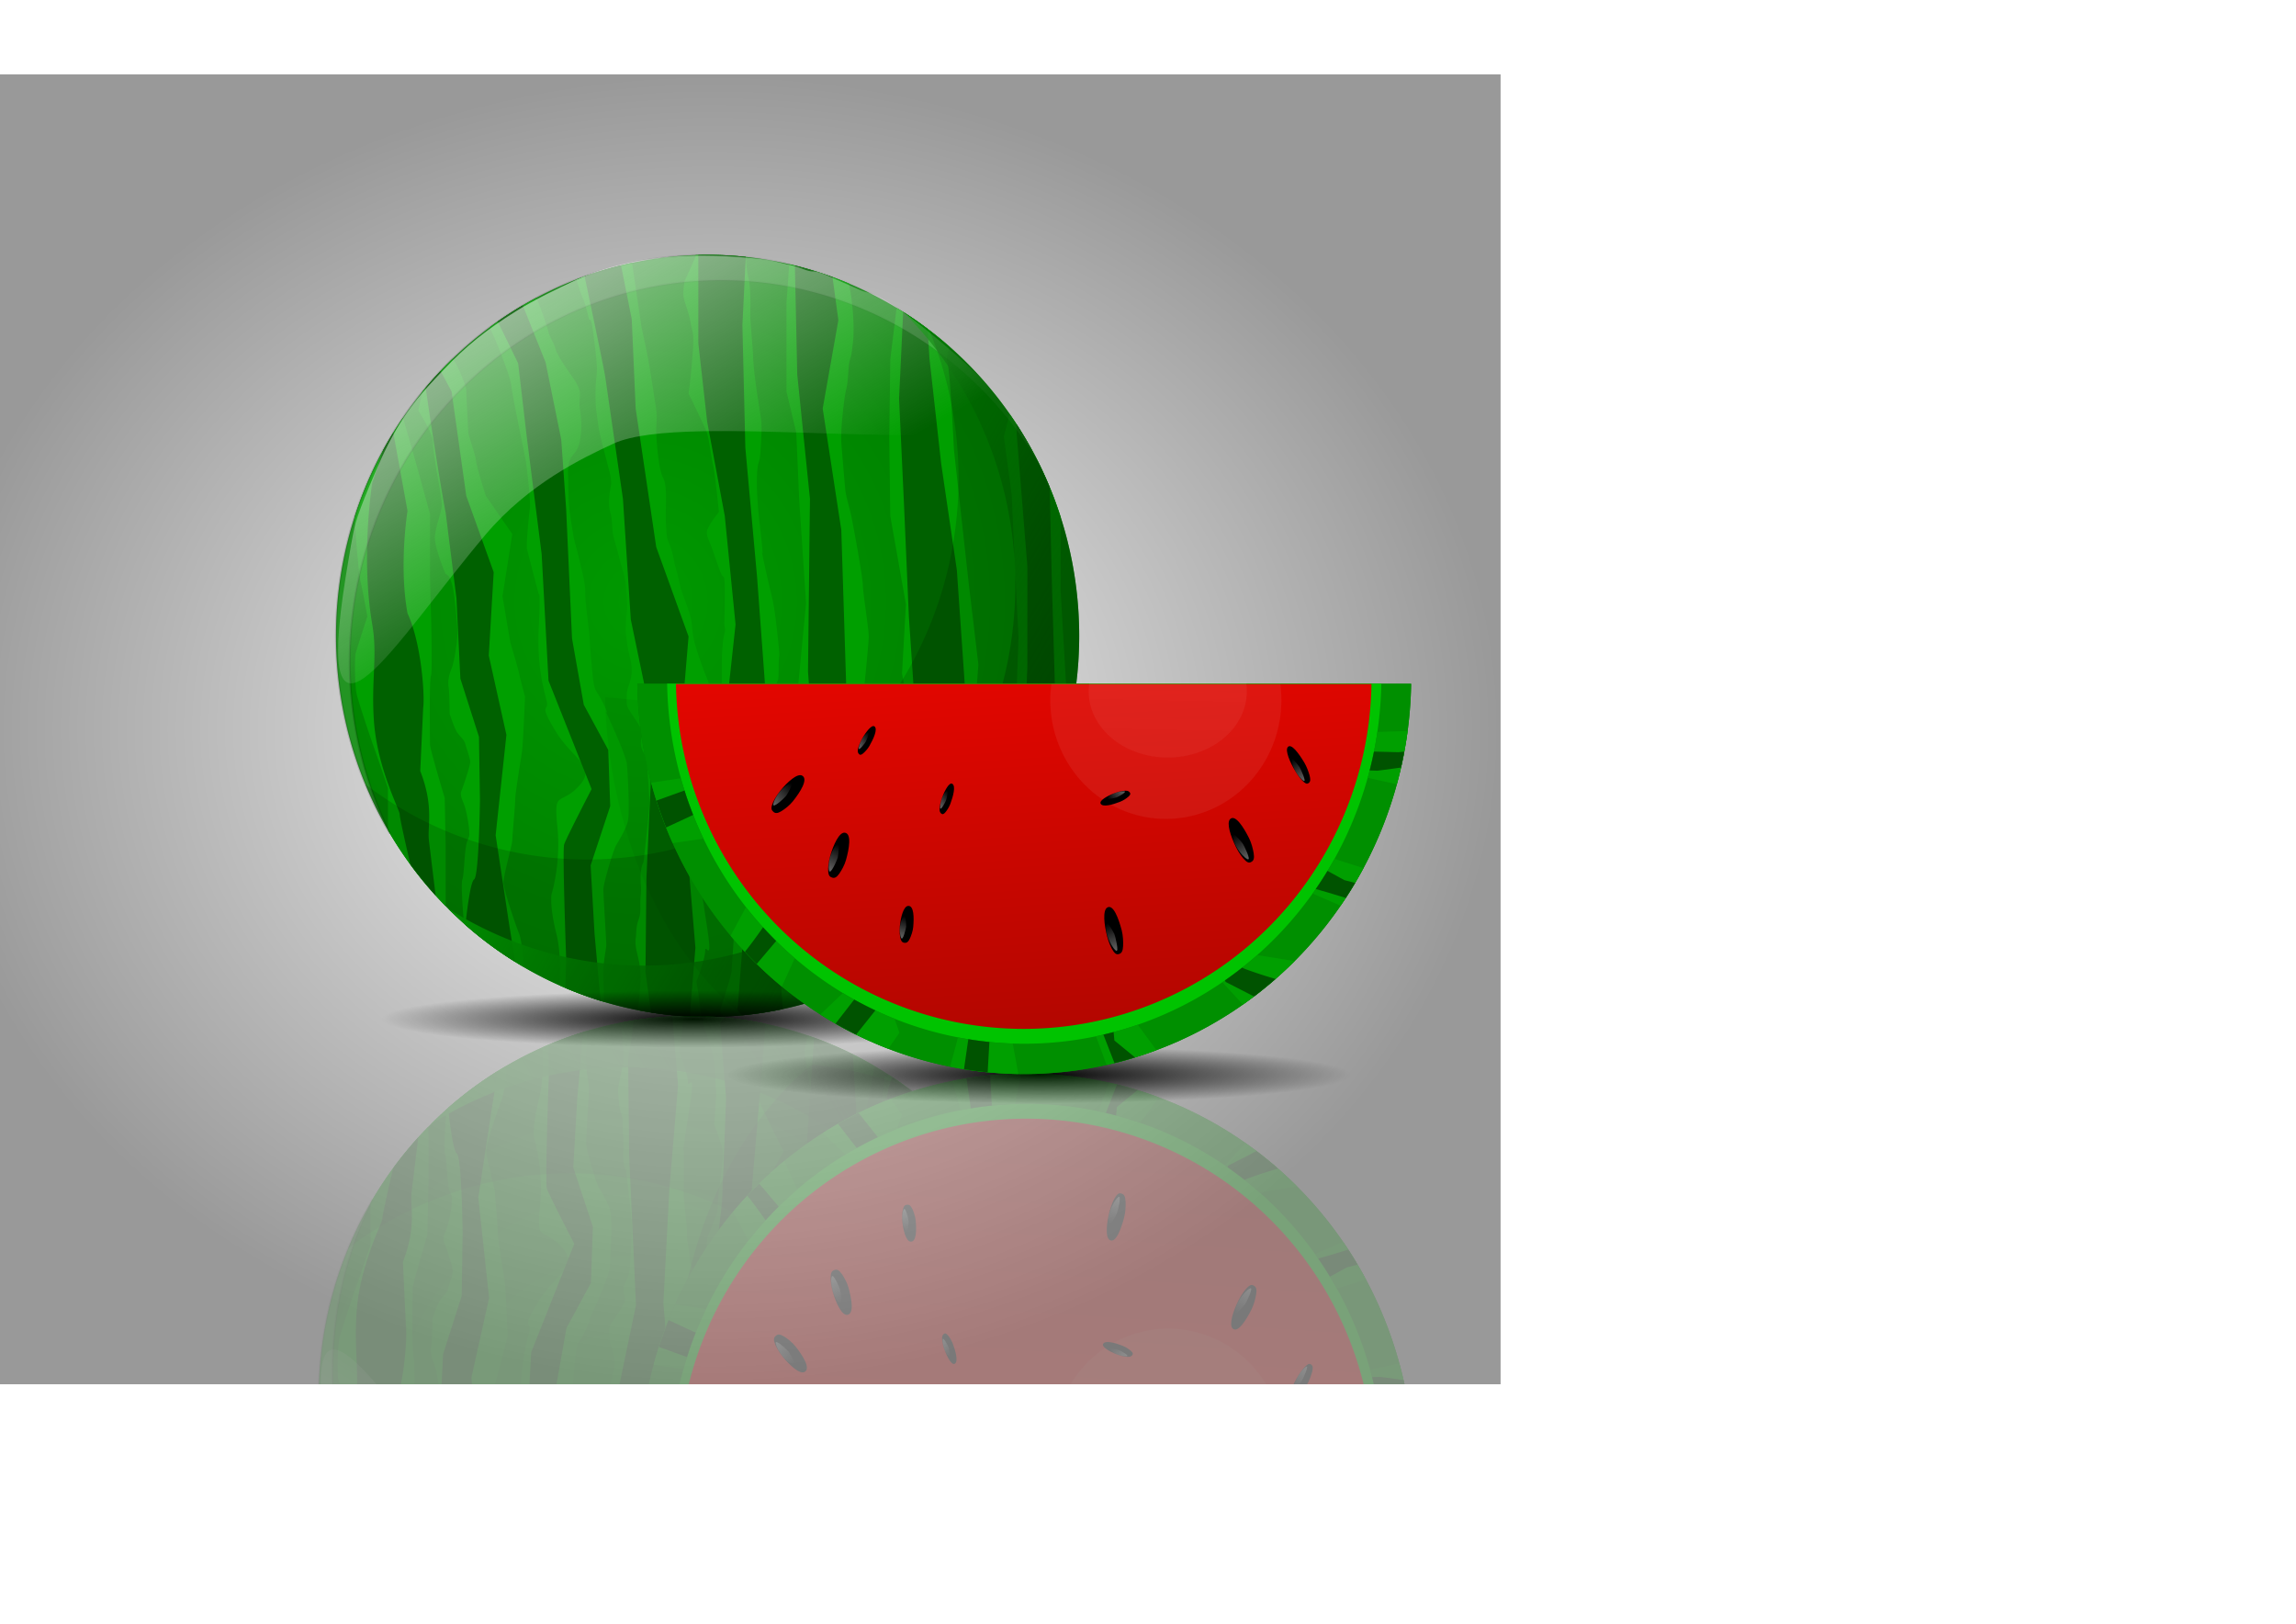 <?xml version="1.0" encoding="UTF-8" standalone="no"?>
<svg
   xmlns:dc="http://purl.org/dc/elements/1.1/"
   xmlns:cc="http://creativecommons.org/ns#"
   xmlns:rdf="http://www.w3.org/1999/02/22-rdf-syntax-ns#"
   xmlns:svg="http://www.w3.org/2000/svg"
   xmlns="http://www.w3.org/2000/svg"
   xmlns:xlink="http://www.w3.org/1999/xlink"
   xmlns:sodipodi="http://sodipodi.sourceforge.net/DTD/sodipodi-0.dtd"
   xmlns:inkscape="http://www.inkscape.org/namespaces/inkscape"
   width="297mm"
   height="210mm"
   viewBox="0 0 297 210"
   version="1.1"
   id="svg8"
   inkscape:version="1.0.2-2 (e86c870879, 2021-01-15)"
   sodipodi:docname="watermelon.svg">
  <defs
     id="defs2">
    <linearGradient
       inkscape:collect="always"
       id="linearGradient1152">
      <stop
         style="stop-color:#f9f9f9;stop-opacity:1"
         offset="0"
         id="stop1148" />
      <stop
         style="stop-color:#999999;stop-opacity:1"
         offset="1"
         id="stop1150" />
    </linearGradient>
    <linearGradient
       inkscape:collect="always"
       id="linearGradient1091">
      <stop
         style="stop-color:#000000;stop-opacity:1;"
         offset="0"
         id="stop1087" />
      <stop
         style="stop-color:#000000;stop-opacity:0;"
         offset="1"
         id="stop1089" />
    </linearGradient>
    <linearGradient
       inkscape:collect="always"
       id="linearGradient985">
      <stop
         style="stop-color:#f2f2f2;stop-opacity:0.458"
         offset="0"
         id="stop981" />
      <stop
         style="stop-color:#f2f2f2;stop-opacity:0;"
         offset="1"
         id="stop983" />
    </linearGradient>
    <linearGradient
       inkscape:collect="always"
       id="linearGradient1401">
      <stop
         style="stop-color:#f2f2f2;stop-opacity:0.365"
         offset="0"
         id="stop1397" />
      <stop
         style="stop-color:#f2f2f2;stop-opacity:0;"
         offset="1"
         id="stop1399" />
    </linearGradient>
    <linearGradient
       inkscape:collect="always"
       id="linearGradient1209">
      <stop
         style="stop-color:#ff0000;stop-opacity:1;"
         offset="0"
         id="stop1205" />
      <stop
         style="stop-color:#a00000;stop-opacity:1"
         offset="1"
         id="stop1207" />
    </linearGradient>
    <linearGradient
       inkscape:collect="always"
       id="linearGradient1171-5-8">
      <stop
         style="stop-color:#ff0000;stop-opacity:1;"
         offset="0"
         id="stop1167" />
      <stop
         style="stop-color:#ff0000;stop-opacity:0;"
         offset="1"
         id="stop1169" />
    </linearGradient>
    <linearGradient
       inkscape:collect="always"
       id="linearGradient952">
      <stop
         style="stop-color:#f2f2f2;stop-opacity:1;"
         offset="0"
         id="stop948" />
      <stop
         style="stop-color:#f2f2f2;stop-opacity:0;"
         offset="1"
         id="stop950" />
    </linearGradient>
    <linearGradient
       inkscape:collect="always"
       id="linearGradient932">
      <stop
         style="stop-color:#000000;stop-opacity:1;"
         offset="0"
         id="stop928" />
      <stop
         style="stop-color:#000000;stop-opacity:0;"
         offset="1"
         id="stop930" />
    </linearGradient>
    <linearGradient
       inkscape:collect="always"
       id="linearGradient926">
      <stop
         style="stop-color:#009f00;stop-opacity:1;"
         offset="0"
         id="stop922" />
      <stop
         style="stop-color:#000000;stop-opacity:0"
         offset="1"
         id="stop924" />
    </linearGradient>
    <linearGradient
       inkscape:collect="always"
       id="linearGradient974">
      <stop
         style="stop-color:#009900;stop-opacity:1"
         offset="0"
         id="stop970" />
      <stop
         style="stop-color:#008000;stop-opacity:1"
         offset="1"
         id="stop972" />
    </linearGradient>
    <radialGradient
       inkscape:collect="always"
       xlink:href="#linearGradient974"
       id="radialGradient978"
       cx="87.592"
       cy="88.348"
       fx="87.592"
       fy="88.348"
       r="71.717"
       gradientUnits="userSpaceOnUse"
       gradientTransform="matrix(0.825,0,0,0.846,23.163,15.748)" />
    <linearGradient
       inkscape:collect="always"
       xlink:href="#linearGradient926"
       id="linearGradient908"
       x1="360.177"
       y1="298.468"
       x2="771.987"
       y2="541.524"
       gradientUnits="userSpaceOnUse"
       gradientTransform="matrix(0.218,0,0,0.224,23.163,15.748)" />
    <linearGradient
       inkscape:collect="always"
       xlink:href="#linearGradient932"
       id="linearGradient934"
       x1="28.726"
       y1="77.507"
       x2="164.412"
       y2="77.507"
       gradientUnits="userSpaceOnUse"
       gradientTransform="matrix(0.825,0,0,0.846,23.163,15.748)" />
    <linearGradient
       inkscape:collect="always"
       xlink:href="#linearGradient952"
       id="linearGradient954"
       x1="45.683"
       y1="44.207"
       x2="51.669"
       y2="114.414"
       gradientUnits="userSpaceOnUse" />
    <filter
       inkscape:collect="always"
       style="color-interpolation-filters:sRGB"
       id="filter965"
       x="-1.2000005e-06"
       width="1"
       y="-1.1999995e-06"
       height="1">
      <feGaussianBlur
         inkscape:collect="always"
         stdDeviation="7.1717294e-05"
         id="feGaussianBlur967" />
    </filter>
    <linearGradient
       inkscape:collect="always"
       xlink:href="#linearGradient952"
       id="linearGradient971"
       gradientUnits="userSpaceOnUse"
       x1="45.683"
       y1="44.207"
       x2="51.669"
       y2="114.414"
       gradientTransform="matrix(0.752,-0.349,0.34,0.771,23.163,15.748)" />
    <linearGradient
       inkscape:collect="always"
       xlink:href="#linearGradient1171-5-8"
       id="linearGradient1173"
       x1="157.857"
       y1="143.909"
       x2="265.314"
       y2="143.909"
       gradientUnits="userSpaceOnUse"
       gradientTransform="matrix(0.944,0,0,0.907,7.596,11.057)"
       spreadMethod="reflect" />
    <linearGradient
       inkscape:collect="always"
       xlink:href="#linearGradient1209"
       id="linearGradient1198"
       gradientUnits="userSpaceOnUse"
       x1="209.928"
       y1="93.724"
       x2="216.306"
       y2="195.037"
       gradientTransform="matrix(0.843,0,0,0.907,29.02,11.057)" />
    <linearGradient
       inkscape:collect="always"
       xlink:href="#linearGradient1401"
       id="linearGradient1422"
       gradientUnits="userSpaceOnUse"
       gradientTransform="matrix(0.698,0,0,0.597,71.022,47.924)"
       x1="225.358"
       y1="33.403"
       x2="221.133"
       y2="215.289" />
    <filter
       inkscape:collect="always"
       style="color-interpolation-filters:sRGB"
       id="filter1516"
       x="-0.062"
       width="1.124"
       y="-0.109"
       height="1.218">
      <feGaussianBlur
         inkscape:collect="always"
         stdDeviation="3.536"
         id="feGaussianBlur1518" />
    </filter>
    <filter
       inkscape:collect="always"
       style="color-interpolation-filters:sRGB"
       id="filter1528"
       x="-0.025"
       width="1.051"
       y="-0.055"
       height="1.109">
      <feGaussianBlur
         inkscape:collect="always"
         stdDeviation="0.262"
         id="feGaussianBlur1530" />
    </filter>
    <filter
       inkscape:collect="always"
       style="color-interpolation-filters:sRGB"
       id="filter968"
       x="-3.2731028e-05"
       width="1"
       y="-1.358426e-05"
       height="1">
      <feGaussianBlur
         inkscape:collect="always"
         stdDeviation="4.2266123e-05"
         id="feGaussianBlur970" />
    </filter>
    <linearGradient
       inkscape:collect="always"
       xlink:href="#linearGradient985"
       id="linearGradient987"
       x1="182.254"
       y1="143.176"
       x2="183.166"
       y2="137.7"
       gradientUnits="userSpaceOnUse"
       gradientTransform="matrix(1.064,0,0,1,-11.879,0.074)" />
    <linearGradient
       inkscape:collect="always"
       xlink:href="#linearGradient985"
       id="linearGradient993"
       gradientUnits="userSpaceOnUse"
       gradientTransform="matrix(1.064,0,0,1,-11.879,0.074)"
       x1="182.254"
       y1="143.176"
       x2="183.166"
       y2="137.7" />
    <filter
       inkscape:collect="always"
       style="color-interpolation-filters:sRGB"
       id="filter968-4"
       x="-3.2731026e-05"
       width="1"
       y="-1.358426e-05"
       height="1">
      <feGaussianBlur
         inkscape:collect="always"
         stdDeviation="4.2266123e-05"
         id="feGaussianBlur970-6" />
    </filter>
    <linearGradient
       inkscape:collect="always"
       xlink:href="#linearGradient985"
       id="linearGradient1034"
       gradientUnits="userSpaceOnUse"
       gradientTransform="matrix(0.997,-0.261,0.303,0.988,-41.818,49.858)"
       x1="182.254"
       y1="143.176"
       x2="183.166"
       y2="137.7" />
    <filter
       inkscape:collect="always"
       style="color-interpolation-filters:sRGB"
       id="filter968-4-6"
       x="-3.2731026e-05"
       width="1"
       y="-1.358426e-05"
       height="1">
      <feGaussianBlur
         inkscape:collect="always"
         stdDeviation="4.2266123e-05"
         id="feGaussianBlur970-6-2" />
    </filter>
    <linearGradient
       inkscape:collect="always"
       xlink:href="#linearGradient985"
       id="linearGradient1078"
       gradientUnits="userSpaceOnUse"
       gradientTransform="matrix(1.064,0,0,1,-11.879,0.074)"
       x1="182.254"
       y1="143.176"
       x2="183.166"
       y2="137.7" />
    <linearGradient
       inkscape:collect="always"
       xlink:href="#linearGradient985"
       id="linearGradient1098"
       gradientUnits="userSpaceOnUse"
       gradientTransform="matrix(1.064,0,0,1,-11.879,0.074)"
       x1="182.254"
       y1="143.176"
       x2="183.166"
       y2="137.7" />
    <linearGradient
       inkscape:collect="always"
       xlink:href="#linearGradient985"
       id="linearGradient1106"
       gradientUnits="userSpaceOnUse"
       gradientTransform="matrix(1.064,0,0,1,-11.879,0.074)"
       x1="182.254"
       y1="143.176"
       x2="183.166"
       y2="137.7" />
    <linearGradient
       inkscape:collect="always"
       xlink:href="#linearGradient985"
       id="linearGradient1114"
       gradientUnits="userSpaceOnUse"
       gradientTransform="matrix(1.064,0,0,1,-11.879,0.074)"
       x1="182.254"
       y1="143.176"
       x2="183.166"
       y2="137.7" />
    <linearGradient
       inkscape:collect="always"
       xlink:href="#linearGradient985"
       id="linearGradient1122"
       gradientUnits="userSpaceOnUse"
       gradientTransform="matrix(1.064,0,0,1,-11.879,0.074)"
       x1="182.254"
       y1="143.176"
       x2="183.166"
       y2="137.7" />
    <linearGradient
       inkscape:collect="always"
       xlink:href="#linearGradient985"
       id="linearGradient1132"
       gradientUnits="userSpaceOnUse"
       gradientTransform="matrix(0.997,-0.261,0.303,0.988,-41.818,49.858)"
       x1="182.254"
       y1="143.176"
       x2="183.166"
       y2="137.7" />
    <linearGradient
       inkscape:collect="always"
       xlink:href="#linearGradient985"
       id="linearGradient1140"
       gradientUnits="userSpaceOnUse"
       gradientTransform="matrix(1.064,0,0,1,-11.879,0.074)"
       x1="182.254"
       y1="143.176"
       x2="183.166"
       y2="137.7" />
    <radialGradient
       inkscape:collect="always"
       xlink:href="#linearGradient1091"
       id="radialGradient1097"
       gradientUnits="userSpaceOnUse"
       gradientTransform="matrix(1.245,0,0,0.114,-18.465,165.002)"
       cx="183.042"
       cy="41.883"
       fx="183.042"
       fy="41.883"
       r="32.407" />
    <radialGradient
       inkscape:collect="always"
       xlink:href="#linearGradient1152"
       id="radialGradient1154"
       cx="123.043"
       cy="103.311"
       fx="123.043"
       fy="103.311"
       r="101.868"
       gradientTransform="matrix(1,0,0,0.942,-15.721,6.661)"
       gradientUnits="userSpaceOnUse" />
    <linearGradient
       inkscape:collect="always"
       xlink:href="#linearGradient952"
       id="linearGradient1280"
       gradientUnits="userSpaceOnUse"
       gradientTransform="matrix(0.752,0.349,0.34,-0.771,25.139,297.757)"
       x1="45.683"
       y1="44.207"
       x2="51.669"
       y2="114.414" />
    <linearGradient
       inkscape:collect="always"
       xlink:href="#linearGradient926"
       id="linearGradient1282"
       gradientUnits="userSpaceOnUse"
       gradientTransform="matrix(0.218,0,0,-0.224,25.139,297.757)"
       x1="360.177"
       y1="298.468"
       x2="771.987"
       y2="541.524" />
    <linearGradient
       inkscape:collect="always"
       xlink:href="#linearGradient932"
       id="linearGradient1284"
       gradientUnits="userSpaceOnUse"
       gradientTransform="matrix(0.825,0,0,-0.846,25.139,297.757)"
       x1="28.726"
       y1="77.507"
       x2="164.412"
       y2="77.507" />
    <radialGradient
       inkscape:collect="always"
       xlink:href="#linearGradient974"
       id="radialGradient1286"
       gradientUnits="userSpaceOnUse"
       gradientTransform="matrix(0.825,0,0,-0.846,25.139,297.757)"
       cx="87.592"
       cy="88.348"
       fx="87.592"
       fy="88.348"
       r="71.717" />
    <linearGradient
       inkscape:collect="always"
       xlink:href="#linearGradient1209"
       id="linearGradient1571"
       gradientUnits="userSpaceOnUse"
       gradientTransform="matrix(0.843,0,0,0.907,29.02,11.057)"
       x1="209.928"
       y1="93.724"
       x2="216.306"
       y2="195.037" />
    <linearGradient
       inkscape:collect="always"
       xlink:href="#linearGradient1171-5-8"
       id="linearGradient1573"
       gradientUnits="userSpaceOnUse"
       gradientTransform="matrix(0.944,0,0,0.907,7.596,11.057)"
       x1="157.857"
       y1="143.909"
       x2="265.314"
       y2="143.909"
       spreadMethod="reflect" />
    <linearGradient
       inkscape:collect="always"
       xlink:href="#linearGradient1401"
       id="linearGradient1575"
       gradientUnits="userSpaceOnUse"
       gradientTransform="matrix(0.698,0,0,0.597,71.022,47.924)"
       x1="225.358"
       y1="33.403"
       x2="221.133"
       y2="215.289" />
    <linearGradient
       inkscape:collect="always"
       xlink:href="#linearGradient985"
       id="linearGradient1577"
       gradientUnits="userSpaceOnUse"
       gradientTransform="matrix(1.064,0,0,1,-11.879,0.074)"
       x1="182.254"
       y1="143.176"
       x2="183.166"
       y2="137.7" />
    <linearGradient
       inkscape:collect="always"
       xlink:href="#linearGradient985"
       id="linearGradient1579"
       gradientUnits="userSpaceOnUse"
       gradientTransform="matrix(0.997,-0.261,0.303,0.988,-41.818,49.858)"
       x1="182.254"
       y1="143.176"
       x2="183.166"
       y2="137.7" />
    <linearGradient
       inkscape:collect="always"
       xlink:href="#linearGradient985"
       id="linearGradient1581"
       gradientUnits="userSpaceOnUse"
       gradientTransform="matrix(1.064,0,0,1,-11.879,0.074)"
       x1="182.254"
       y1="143.176"
       x2="183.166"
       y2="137.7" />
    <linearGradient
       inkscape:collect="always"
       xlink:href="#linearGradient985"
       id="linearGradient1583"
       gradientUnits="userSpaceOnUse"
       gradientTransform="matrix(1.064,0,0,1,-11.879,0.074)"
       x1="182.254"
       y1="143.176"
       x2="183.166"
       y2="137.7" />
    <linearGradient
       inkscape:collect="always"
       xlink:href="#linearGradient985"
       id="linearGradient1585"
       gradientUnits="userSpaceOnUse"
       gradientTransform="matrix(1.064,0,0,1,-11.879,0.074)"
       x1="182.254"
       y1="143.176"
       x2="183.166"
       y2="137.7" />
    <linearGradient
       inkscape:collect="always"
       xlink:href="#linearGradient985"
       id="linearGradient1587"
       gradientUnits="userSpaceOnUse"
       gradientTransform="matrix(1.064,0,0,1,-11.879,0.074)"
       x1="182.254"
       y1="143.176"
       x2="183.166"
       y2="137.7" />
    <linearGradient
       inkscape:collect="always"
       xlink:href="#linearGradient985"
       id="linearGradient1589"
       gradientUnits="userSpaceOnUse"
       gradientTransform="matrix(1.064,0,0,1,-11.879,0.074)"
       x1="182.254"
       y1="143.176"
       x2="183.166"
       y2="137.7" />
    <linearGradient
       inkscape:collect="always"
       xlink:href="#linearGradient985"
       id="linearGradient1591"
       gradientUnits="userSpaceOnUse"
       gradientTransform="matrix(0.997,-0.261,0.303,0.988,-41.818,49.858)"
       x1="182.254"
       y1="143.176"
       x2="183.166"
       y2="137.7" />
    <linearGradient
       inkscape:collect="always"
       xlink:href="#linearGradient985"
       id="linearGradient1593"
       gradientUnits="userSpaceOnUse"
       gradientTransform="matrix(1.064,0,0,1,-11.879,0.074)"
       x1="182.254"
       y1="143.176"
       x2="183.166"
       y2="137.7" />
    <radialGradient
       inkscape:collect="always"
       xlink:href="#linearGradient1152"
       id="radialGradient7676"
       gradientUnits="userSpaceOnUse"
       gradientTransform="matrix(1,0,0,0.831,-30.801,8.425)"
       cx="123.043"
       cy="103.311"
       fx="123.043"
       fy="103.311"
       r="101.868" />
    <clipPath
       clipPathUnits="userSpaceOnUse"
       id="clipPath9009">
      <rect
         style="opacity:1;fill:url(#radialGradient9013);fill-opacity:1;stroke:none;stroke-width:0.249"
         id="rect9011"
         width="203.735"
         height="169.405"
         x="65.374"
         y="40.378" />
    </clipPath>
    <radialGradient
       inkscape:collect="always"
       xlink:href="#linearGradient1152"
       id="radialGradient9013"
       gradientUnits="userSpaceOnUse"
       gradientTransform="matrix(1,0,0,0.831,44.198,39.178)"
       cx="123.043"
       cy="103.311"
       fx="123.043"
       fy="103.311"
       r="101.868" />
    <clipPath
       clipPathUnits="userSpaceOnUse"
       id="clipPath9015">
      <rect
         style="opacity:1;fill:url(#radialGradient9019);fill-opacity:1;stroke:none;stroke-width:0.249"
         id="rect9017"
         width="203.735"
         height="169.405"
         x="65.374"
         y="40.378" />
    </clipPath>
    <radialGradient
       inkscape:collect="always"
       xlink:href="#linearGradient1152"
       id="radialGradient9019"
       gradientUnits="userSpaceOnUse"
       gradientTransform="matrix(1,0,0,0.831,44.198,39.178)"
       cx="123.043"
       cy="103.311"
       fx="123.043"
       fy="103.311"
       r="101.868" />
    <clipPath
       clipPathUnits="userSpaceOnUse"
       id="clipPath9021">
      <rect
         style="opacity:1;fill:url(#radialGradient9025);fill-opacity:1;stroke:none;stroke-width:0.307"
         id="rect9023"
         width="250.957"
         height="208.67"
         x="-18.514"
         y="6.512" />
    </clipPath>
    <radialGradient
       inkscape:collect="always"
       xlink:href="#linearGradient1152"
       id="radialGradient9025"
       gradientUnits="userSpaceOnUse"
       gradientTransform="matrix(1.232,0,0,1.024,-44.598,5.033)"
       cx="123.043"
       cy="103.311"
       fx="123.043"
       fy="103.311"
       r="101.868" />
    <clipPath
       clipPathUnits="userSpaceOnUse"
       id="clipPath9027">
      <rect
         style="opacity:1;fill:url(#radialGradient9031);fill-opacity:1;stroke:none;stroke-width:0.307"
         id="rect9029"
         width="250.957"
         height="208.67"
         x="-18.514"
         y="6.512" />
    </clipPath>
    <radialGradient
       inkscape:collect="always"
       xlink:href="#linearGradient1152"
       id="radialGradient9031"
       gradientUnits="userSpaceOnUse"
       gradientTransform="matrix(1.232,0,0,1.024,-44.598,5.033)"
       cx="123.043"
       cy="103.311"
       fx="123.043"
       fy="103.311"
       r="101.868" />
    <clipPath
       clipPathUnits="userSpaceOnUse"
       id="clipPath9033">
      <rect
         style="opacity:1;fill:url(#radialGradient9037);fill-opacity:1;stroke:none;stroke-width:0.307"
         id="rect9035"
         width="250.957"
         height="208.67"
         x="-18.514"
         y="6.512" />
    </clipPath>
    <radialGradient
       inkscape:collect="always"
       xlink:href="#linearGradient1152"
       id="radialGradient9037"
       gradientUnits="userSpaceOnUse"
       gradientTransform="matrix(1.232,0,0,1.024,-44.598,5.033)"
       cx="123.043"
       cy="103.311"
       fx="123.043"
       fy="103.311"
       r="101.868" />
    <clipPath
       clipPathUnits="userSpaceOnUse"
       id="clipPath9039">
      <rect
         style="opacity:1;fill:url(#radialGradient9043);fill-opacity:1;stroke:none;stroke-width:0.307"
         id="rect9041"
         width="250.957"
         height="208.67"
         x="-18.514"
         y="6.512" />
    </clipPath>
    <radialGradient
       inkscape:collect="always"
       xlink:href="#linearGradient1152"
       id="radialGradient9043"
       gradientUnits="userSpaceOnUse"
       gradientTransform="matrix(1.232,0,0,1.024,-44.598,5.033)"
       cx="123.043"
       cy="103.311"
       fx="123.043"
       fy="103.311"
       r="101.868" />
    <clipPath
       clipPathUnits="userSpaceOnUse"
       id="clipPath9045">
      <rect
         style="opacity:1;fill:url(#radialGradient9049);fill-opacity:1;stroke:none;stroke-width:0.307"
         id="rect9047"
         width="250.957"
         height="208.67"
         x="-18.514"
         y="6.512" />
    </clipPath>
    <radialGradient
       inkscape:collect="always"
       xlink:href="#linearGradient1152"
       id="radialGradient9049"
       gradientUnits="userSpaceOnUse"
       gradientTransform="matrix(1.232,0,0,1.024,-44.598,5.033)"
       cx="123.043"
       cy="103.311"
       fx="123.043"
       fy="103.311"
       r="101.868" />
    <clipPath
       clipPathUnits="userSpaceOnUse"
       id="clipPath9051">
      <rect
         style="opacity:1;fill:url(#radialGradient9055);fill-opacity:1;stroke:none;stroke-width:0.307"
         id="rect9053"
         width="250.957"
         height="208.67"
         x="-18.514"
         y="6.512" />
    </clipPath>
    <radialGradient
       inkscape:collect="always"
       xlink:href="#linearGradient1152"
       id="radialGradient9055"
       gradientUnits="userSpaceOnUse"
       gradientTransform="matrix(1.232,0,0,1.024,-44.598,5.033)"
       cx="123.043"
       cy="103.311"
       fx="123.043"
       fy="103.311"
       r="101.868" />
    <clipPath
       clipPathUnits="userSpaceOnUse"
       id="clipPath9057">
      <rect
         style="opacity:1;fill:url(#radialGradient9061);fill-opacity:1;stroke:none;stroke-width:0.307"
         id="rect9059"
         width="250.957"
         height="208.67"
         x="-18.514"
         y="6.512" />
    </clipPath>
    <radialGradient
       inkscape:collect="always"
       xlink:href="#linearGradient1152"
       id="radialGradient9061"
       gradientUnits="userSpaceOnUse"
       gradientTransform="matrix(1.232,0,0,1.024,-44.598,5.033)"
       cx="123.043"
       cy="103.311"
       fx="123.043"
       fy="103.311"
       r="101.868" />
    <clipPath
       clipPathUnits="userSpaceOnUse"
       id="clipPath9063">
      <rect
         style="opacity:1;fill:url(#radialGradient9067);fill-opacity:1;stroke:none;stroke-width:0.249"
         id="rect9065"
         width="203.735"
         height="169.405"
         x="-9.625"
         y="9.625" />
    </clipPath>
    <radialGradient
       inkscape:collect="always"
       xlink:href="#linearGradient1152"
       id="radialGradient9067"
       gradientUnits="userSpaceOnUse"
       gradientTransform="matrix(1,0,0,0.831,-30.801,8.425)"
       cx="123.043"
       cy="103.311"
       fx="123.043"
       fy="103.311"
       r="101.868" />
    <radialGradient
       inkscape:collect="always"
       xlink:href="#linearGradient1091"
       id="radialGradient9071"
       gradientUnits="userSpaceOnUse"
       gradientTransform="matrix(1.245,0,0,0.114,-63.223,157.783)"
       cx="183.042"
       cy="41.883"
       fx="183.042"
       fy="41.883"
       r="32.407" />
  </defs>
  <sodipodi:namedview
     id="base"
     pagecolor="#ffffff"
     bordercolor="#666666"
     borderopacity="1.0"
     inkscape:pageopacity="0.0"
     inkscape:pageshadow="2"
     inkscape:zoom="0.82465021"
     inkscape:cx="364.82531"
     inkscape:cy="393.34167"
     inkscape:document-units="mm"
     inkscape:current-layer="g1180"
     inkscape:document-rotation="0"
     showgrid="false"
     inkscape:snap-global="false"
     inkscape:window-width="1920"
     inkscape:window-height="1017"
     inkscape:window-x="1073"
     inkscape:window-y="702"
     inkscape:window-maximized="1"
     showguides="false" />
  <g
     inkscape:label="Layer 1"
     id="layer1"
     style="opacity:1"
     inkscape:groupmode="layer">
    <rect
       style="opacity:1;fill:url(#radialGradient7676);fill-opacity:1;stroke:none;stroke-width:0.249"
       id="rect6322"
       width="203.735"
       height="169.405"
       x="-9.625"
       y="9.625"
       clip-path="url(#clipPath9063)" />
    <g
       id="g963"
       style="opacity:1;filter:url(#filter965)"
       inkscape:label="watermelon complete"
       transform="matrix(0.812,0,0,0.812,5.405,4.338)"
       inkscape:groupmode="layer">
      <path
         id="path12"
         style="display:inline;fill:url(#radialGradient978);fill-opacity:1;fill-rule:evenodd;stroke-width:0.326"
         d="M 165.267,95.948 A 59.196,60.689 0 0 1 106.071,156.637 59.196,60.689 0 0 1 46.874,95.948 59.196,60.689 0 0 1 106.071,35.259 59.196,60.689 0 0 1 165.267,95.948 Z"
         inkscape:label="circle"
         clip-path="url(#clipPath9057)" />
      <path
         id="path946"
         style="fill:#009f00;fill-opacity:1;stroke:none;stroke-width:0.221px;stroke-linecap:butt;stroke-linejoin:miter;stroke-opacity:1"
         d="m 106.071,35.259 a 59.196,60.689 0 0 0 -1.94,0.033 c 0.02,0.12 0.02,0.219 -0.007,0.287 -0.312,0.8 -1.716,3.838 -1.716,3.838 0,0 -0.312,1.599 -0.156,2.559 0.156,0.96 0.78,2.239 1.092,3.998 0.312,1.759 0.624,1.439 0.312,5.437 -0.312,3.998 -0.624,5.918 -0.624,5.918 0,0 2.34,4.798 2.808,5.917 0.468,1.119 0.78,4.158 1.092,5.437 0.312,1.279 0.936,7.517 0.936,7.517 0,0 -1.248,1.599 -1.56,2.239 -0.312,0.64 -0.624,0.96 0,2.399 0.624,1.439 1.404,3.998 1.872,5.118 0.468,1.119 0.624,-0.48 0.624,3.518 0,3.998 -0.156,4.318 0,5.118 0.156,0.8 -0.156,0.8 -0.312,2.559 -0.156,1.759 -0.156,2.559 -0.156,2.559 v 17.752 l 0.468,3.838 1.56,3.998 c 0,0 0.156,2.879 0.312,3.838 0.156,0.96 0.624,4.638 0.624,5.597 0,0.96 -1.404,4.638 -1.404,4.638 0,0 0.312,4.318 0.312,4.958 0,0.64 -0.312,4.318 -0.312,4.958 0,0.64 -1.872,6.397 -1.872,6.397 l 0.558,0.899 a 59.196,60.689 0 0 0 9.22,-1.149 c -0.397,-3.263 -1.198,-10.749 -1.198,-11.264 0,-0.64 4.368,-9.116 4.368,-9.116 0,0 -3.276,-5.597 -3.432,-6.557 -0.156,-0.96 -0.78,-5.917 -0.78,-7.357 v -3.039 -4.318 -5.597 c 0,-2.079 -0.468,-1.6 0,-3.679 0.468,-2.079 0.624,-0.639 0.624,-3.518 0,-2.879 0.312,-0.64 -0.156,-4.958 -0.468,-4.318 -0.624,-5.118 -1.092,-7.037 -0.468,-1.919 -1.248,-5.437 -1.404,-6.397 -0.156,-0.96 0.468,2.719 -0.312,-3.998 -0.78,-6.717 -0.468,-9.116 -0.312,-9.916 0.156,-0.8 0.312,-0.32 0.468,-3.518 0.156,-3.199 0.156,-2.879 -0.468,-6.877 -0.624,-3.998 -0.78,-6.077 -0.78,-6.717 0,-0.64 -0.468,-5.917 -0.468,-6.557 0,-0.64 0.156,-4.478 -0.312,-6.237 -0.209,-0.784 -0.321,-2.039 -0.385,-3.196 a 59.196,60.689 0 0 0 -6.091,-0.323 z m -12.041,1.269 a 59.196,60.689 0 0 0 -8.847,2.635 l 0.066,0.254 c 0,0 0.624,2.079 0.936,2.719 0.312,0.64 0.78,2.399 0.936,3.198 0.156,0.8 0.312,-0.96 0.78,2.719 0.468,3.678 0.624,4.958 0.468,6.557 -0.156,1.599 -0.156,1.599 -0.156,3.358 0,1.759 0.312,3.358 0.468,4.638 0.156,1.279 1.716,6.877 1.872,7.677 0.156,0.8 0.156,1.439 0.156,1.439 0,0 -0.624,2.879 -0.156,4.478 0.468,1.599 0.156,2.719 0.624,4.318 0.468,1.599 0.936,3.518 1.404,5.118 0.468,1.599 0.468,2.239 0.624,4.318 0.156,2.079 -0.156,3.039 -0.156,3.998 0,0.96 -0.156,0.48 0.156,2.879 0.312,2.399 0.78,3.039 0.78,4.638 0,1.599 -0.78,2.719 -0.78,3.678 0,0.96 -0.156,1.599 0.156,2.239 0.312,0.64 2.34,3.359 2.34,3.998 0,0.64 -0.468,1.28 -0.156,2.399 0.312,1.119 0.78,0.8 0.936,3.358 0.156,2.559 0.312,4.158 0.312,5.437 0,1.279 -0.936,9.436 -0.936,9.436 0,0 -0.468,0.64 -0.468,2.399 0,1.759 0.156,1.28 0,3.039 -0.156,1.759 0.156,2.399 -0.312,3.678 -0.468,1.279 -0.312,1.919 -0.468,3.039 -0.156,1.119 0.312,2.559 0.468,3.358 0.156,0.8 0.468,1.599 0.156,5.437 -0.092,1.131 -0.207,1.946 -0.302,2.587 a 59.196,60.689 0 0 0 10.126,1.075 c -0.516,-4.614 -0.777,-5.582 -0.777,-5.582 0,0 1.404,-3.678 1.404,-4.958 0,-1.279 1.248,2.399 0.312,-3.678 -0.936,-6.077 -1.092,-7.357 -1.092,-7.357 0,0 0.156,1.439 0.156,-2.719 0,-4.158 -0.156,-3.198 0,-4.958 0.156,-1.759 0.468,-3.999 0.468,-4.958 0,-0.96 1.2e-4,-1.439 0.156,-2.079 0.156,-0.64 0.312,-2.079 0.312,-2.879 0,-0.8 0.624,0.64 0.624,-4.638 0,-5.278 -6e-5,-8.636 -0.624,-10.075 -0.624,-1.439 -1.404,-3.679 -1.872,-5.278 -0.468,-1.599 -0.468,-2.559 -0.624,-3.838 -0.156,-1.279 -1.56,-4.638 -1.716,-5.278 -0.156,-0.64 -0.468,-2.239 -0.78,-3.198 -0.312,-0.96 -0.312,-1.759 -0.78,-3.198 -0.468,-1.439 -0.624,-0.8 -0.78,-3.679 -0.156,-2.879 0.312,-6.077 -0.468,-7.516 -0.78,-1.439 -1.092,-6.397 -1.092,-7.517 0,-1.119 0.156,-2.239 0,-3.358 -0.156,-1.119 -0.936,-6.077 -1.248,-7.836 -0.312,-1.759 -1.092,-5.277 -1.092,-5.277 z m 25.046,0.214 -0.444,6.193 v 14.074 l 1.56,6.557 0.468,10.715 1.092,16.473 -2.028,21.11 2.028,10.075 2.34,10.875 1.404,10.555 -1.248,7.517 0.54,2.638 a 59.196,60.689 0 0 0 10.536,-4.815 v -0.382 c 0,-0.64 -1.092,-5.757 -1.248,-7.037 -0.156,-1.279 -1.092,-9.596 -1.404,-11.355 -0.312,-1.759 -1.092,-7.357 -1.56,-9.756 -0.468,-2.399 -0.312,-13.914 -0.312,-13.914 0,0 0.936,-8.956 0.936,-10.235 0,-1.279 -0.936,-7.037 -0.936,-8.157 0,-1.119 -1.248,-7.996 -1.716,-10.395 -0.468,-2.399 -0.936,-3.358 -1.092,-4.958 -0.156,-1.599 -0.468,-5.438 -0.624,-7.357 -0.156,-1.919 0.468,-7.357 0.78,-8.476 0.312,-1.119 0.312,-3.199 0.468,-4.158 0.156,-0.96 0.312,-0.479 0.624,-3.518 0.312,-3.039 -0.312,-7.517 -0.468,-8.157 -0.041,-0.166 -0.103,-0.555 -0.172,-1.03 a 59.196,60.689 0 0 0 -9.523,-3.084 z m -40.293,5.35 a 59.196,60.689 0 0 0 -7.396,4.675 c 0.235,0.608 0.458,1.147 0.603,1.446 0.468,0.96 2.652,6.397 2.808,7.836 0.156,1.439 1.092,5.917 1.248,6.717 0.156,0.8 1.092,5.437 1.092,5.437 0,0 0.78,6.237 0.624,7.357 -0.156,1.119 -0.624,5.917 -0.468,6.557 0.156,0.64 1.872,7.197 1.872,7.197 0,0 0.312,-0.8 0,5.277 -0.312,6.077 0.78,9.755 1.248,11.675 0.468,1.919 -1.404,0.16 1.404,4.798 2.808,4.638 6.708,5.597 3.744,8.796 -2.964,3.199 -4.056,0.48 -3.432,6.397 0.624,5.917 -0.936,10.875 -0.936,10.875 0,0 -0.312,1.919 0.78,6.237 0.661,2.615 0.635,5.985 0.513,8.243 a 59.196,60.689 0 0 0 7.107,2.626 c -0.035,-0.857 -0.131,-3.308 -0.131,-4.792 0,-1.759 0.468,-3.678 0.468,-4.318 0,-0.64 -0.468,-7.836 -0.468,-8.796 0,-0.96 1.56,-6.237 2.028,-7.037 0.468,-0.8 1.56,-2.559 1.872,-3.838 0.312,-1.279 2.18e-4,-7.677 -0.156,-9.116 -0.156,-1.439 -2.964,-7.516 -3.276,-8.156 -0.312,-0.64 0.78,1.119 -0.468,-1.44 -1.248,-2.559 -1.404,-1.599 -1.716,-4.638 -0.312,-3.039 -0.468,-5.597 -0.468,-5.597 0,0 -4.37e-4,-0.64 -0.468,-4.478 -0.468,-3.838 6.4e-5,-2.719 -0.468,-5.118 -0.468,-2.399 -1.56,-6.397 -1.56,-6.397 0,0 -0.624,-3.518 -0.78,-5.277 -0.156,-1.759 -0.156,-4.798 -0.156,-4.798 0,0 -0.156,-1.919 0.468,-2.879 0.624,-0.96 1.092,-1.119 1.404,-2.719 0.312,-1.599 0.312,-2.879 0,-5.118 -0.312,-2.239 0.78,-2.239 -1.248,-5.117 C 82.441,51.731 81.973,50.772 81.817,50.132 81.661,49.492 80.881,48.213 80.725,47.573 80.569,46.933 80.101,45.494 79.633,44.214 79.434,43.672 79.122,42.872 78.782,42.092 Z m 57.393,1.601 -1.009,8.198 -0.156,12.634 0.156,12.314 2.496,14.074 -0.624,11.035 1.872,9.756 -1.716,3.358 2.496,10.555 -2.496,3.198 -2.652,6.557 1.56,3.679 0.936,7.836 0.721,0.321 a 59.196,60.689 0 0 0 9.166,-7.344 l 0.409,-2.574 1.092,-7.836 -0.312,-14.553 1.092,-14.393 -1.56,-13.114 -2.34,-21.11 c 0,0 -0.624,-13.434 -1.092,-14.074 -0.167,-0.229 0.067,-1.177 0.433,-2.296 a 59.196,60.689 0 0 0 -8.472,-6.222 z M 65.437,51.815 a 59.196,60.689 0 0 0 -4.8,5.229 l -0.659,3.004 c 0,0 2.34,3.678 2.34,4.958 0,1.279 0.624,4.958 0.624,4.958 0,0 0.78,3.998 0.78,5.118 0,1.119 -0.936,3.198 -1.092,4.958 -0.156,1.759 1.716,6.077 1.716,6.077 0,0 0.936,-0.16 1.404,3.838 0.468,3.998 0.468,4.958 0.468,5.758 0,0.8 -0.468,4.318 -0.936,5.437 -0.468,1.119 -0.624,2.079 -0.468,3.039 0.156,0.96 0.156,4.158 0.156,4.158 0,0 0.78,2.399 1.248,3.038 0.468,0.64 1.092,1.12 1.248,1.759 0.156,0.64 0.78,2.239 0.78,2.879 0,0.64 -1.092,3.838 -1.404,4.638 -0.312,0.8 0.312,1.599 0.624,2.719 0.312,1.119 0.624,3.038 0.624,3.678 0,0.64 0.156,0.48 -0.312,1.599 -0.468,1.119 -0.468,5.278 -0.78,6.077 -0.266,0.682 0.129,5.546 0.257,7.035 a 59.196,60.689 0 0 0 9.375,6.831 c 0.016,0.004 0.195,0.048 0.195,0.048 0,0 -0.312,-4.158 -0.78,-5.278 -0.468,-1.119 -2.496,-7.037 -2.496,-8.156 0,-1.119 1.404,-6.077 1.404,-6.717 0,-0.64 0.468,-5.598 0.468,-6.557 0,-0.96 0.936,-6.557 1.092,-7.676 0.156,-1.119 0.468,-8.636 0.468,-8.636 0,0 -0.78,-2.878 -0.936,-3.678 -0.156,-0.8 -1.404,-4.958 -1.404,-4.958 l -1.248,-7.357 1.56,-9.915 -4.212,-6.077 c 0,0 -1.404,-4.318 -1.56,-5.597 -0.156,-1.279 -1.248,-3.998 -1.248,-4.638 0,-0.64 -0.312,-5.757 -0.312,-6.557 0,-0.8 -1.404,-3.998 -1.872,-4.638 -0.074,-0.102 -0.187,-0.243 -0.313,-0.396 z m 88.749,8.78 -0.924,3.611 1.248,9.276 0.468,10.395 0.624,12.314 -0.312,8.636 -0.624,11.035 0.312,10.235 1.473,1.716 a 59.196,60.689 0 0 0 7.192,-17.745 l -0.398,-5.241 -0.936,-15.993 V 77.639 77.005 a 59.196,60.689 0 0 0 -8.124,-16.41 z m -96.641,0.595 a 59.196,60.689 0 0 0 -7.726,15.856 l 0.175,2.514 c 0,0 0.468,6.397 0.78,7.676 0.312,1.279 1.092,5.597 1.092,5.597 0,0 -1.716,5.278 -1.872,5.918 -0.156,0.64 -0.156,4.957 0.156,6.397 0.312,1.439 2.652,8.316 2.964,9.116 0.312,0.8 2.028,5.917 2.028,5.917 v 6.702 a 59.196,60.689 0 0 0 9.204,12.115 v -8.742 c 0,-1.119 -0.156,-8.476 -0.156,-8.476 0,0 -2.34,-7.837 -2.34,-8.476 0,-0.64 -0.156,-10.236 0.156,-11.035 0.312,-0.8 -0.156,-15.353 -0.156,-15.353 V 76.52 l -2.652,-9.595 z"
         inkscape:label="lighter lines"
         clip-path="url(#clipPath9051)" />
      <path
         id="path885"
         style="fill:#006100;fill-opacity:1;stroke:none;stroke-width:0.221px;stroke-linecap:butt;stroke-linejoin:miter;stroke-opacity:1"
         d="m 106.071,35.259 a 59.196,60.689 0 0 0 -1.479,0.019 v 14.054 l 1.404,12.474 2.808,15.034 1.716,17.272 -1.56,14.393 2.184,18.552 0.624,16.472 -0.936,11.995 0.679,0.856 a 59.196,60.689 0 0 0 6.548,-1.001 l -0.675,-8.652 -1.872,-21.59 -0.156,-19.511 -1.404,-19.031 -1.872,-20.631 -0.468,-19.511 0.536,-10.874 a 59.196,60.689 0 0 0 -6.077,-0.321 z m -13.797,1.672 a 59.196,60.689 0 0 0 -5.801,1.751 c 3.264,15.395 3.301,16.088 3.301,16.088 l 2.808,19.351 1.248,19.191 3.588,17.272 -1.092,23.829 -0.156,15.033 0.887,6.483 a 59.196,60.689 0 0 0 6.167,0.638 l 0.901,-10.958 -1.404,-16.792 -0.936,-17.912 1.248,-14.873 L 97.884,81.797 94.608,59.727 93.984,45.494 Z m 27.698,0.025 0.376,17.334 2.028,19.831 -0.312,27.508 1.248,17.592 1.404,18.392 1.073,15.56 a 59.196,60.689 0 0 0 6.183,-2.652 l 0.543,-8.909 -4.368,-37.743 -0.78,-24.788 -2.964,-19.351 2.496,-14.074 -0.932,-6.864 a 59.196,60.689 0 0 0 -5.995,-1.834 z m -43.342,6.341 a 59.196,60.689 0 0 0 -3.992,2.567 l 3.251,6.666 1.404,11.995 2.34,18.392 1.092,20.151 6.864,17.272 c 0,0 -4.056,7.836 -4.368,8.796 -0.312,0.96 0.312,18.072 0.312,18.072 l -0.117,4.809 a 59.196,60.689 0 0 0 5.602,2.047 L 88.056,143.369 87.433,132.494 90.552,123.059 90.24,114.103 86.341,106.906 84.469,96.351 83.533,75.72 82.753,64.685 80.257,52.371 Z m 60.594,1.046 -0.653,13.785 0.78,16.792 0.78,17.912 1.092,16.313 v 19.671 c 0,0 -3.588,3.359 -3.588,3.998 0,0.64 2.028,12.314 2.028,12.314 l 0.594,1.754 a 59.196,60.689 0 0 0 7.362,-5.777 v -3.654 l 1.872,-7.996 0.156,-16.952 -1.872,-27.028 -2.496,-16.952 -1.872,-16.792 -0.277,-4.683 a 59.196,60.689 0 0 0 -3.905,-2.704 z m -73.694,9.402 a 59.196,60.689 0 0 0 -2.376,2.672 c 2.028,13.947 3.191,19.943 3.191,19.943 l 1.716,13.594 0.624,12.794 2.964,9.276 0.156,10.075 c 0,0 -0.156,12.154 -0.936,12.634 -0.558,0.343 -1.111,4.743 -1.383,7.241 a 59.196,60.689 0 0 0 7.939,5.897 l -0.94,-5.782 -2.184,-14.393 1.716,-15.993 -2.808,-12.634 0.78,-13.274 L 67.621,73.641 65.281,57.009 Z m 91.759,8.484 v 1.336 l 1.716,21.27 v 15.993 l -0.624,16.313 0.842,9.35 a 59.196,60.689 0 0 0 5.235,-12.071 l -0.929,-5.915 -0.624,-21.27 -0.348,-15.011 a 59.196,60.689 0 0 0 -5.267,-9.995 z m -99.29,1.346 a 59.196,60.689 0 0 0 -1.588,2.737 l -1.766,5.25 c 0,0 -1.872,11.675 0,22.55 0.863,5.011 -0.173,8.764 0.257,15.243 0.506,7.626 4.111,14.293 4.111,14.983 0,0.524 0.79,4.065 1.716,8.044 a 59.196,60.689 0 0 0 4.022,4.927 c -0.137,-1.056 -0.296,-2.322 -1.079,-8.79 -0.274,-2.262 0.847,-5.339 -1.382,-11.058 l 0.468,-10.075 c 0.264,-1.531 -0.185,-10.066 -2.496,-15.033 -1.404,-7.677 0,-16.313 0,-16.313 z"
         inkscape:label="darker lines"
         clip-path="url(#clipPath9045)" />
      <path
         id="path38"
         style="display:inline;opacity:0.148;fill:#f2f2f2;fill-opacity:1;fill-rule:evenodd;stroke:url(#linearGradient934);stroke-width:0.326"
         inkscape:label="quiver"
         d="M 106.071,35.259 A 59.196,60.689 0 0 0 46.874,95.948 59.196,60.689 0 0 0 55.452,127.414 59.196,60.689 0 0 1 49.058,99.978 59.196,60.689 0 0 1 108.254,39.289 59.196,60.689 0 0 1 158.871,68.509 59.196,60.689 0 0 0 106.071,35.259 Z"
         clip-path="url(#clipPath9039)" />
      <path
         id="path50"
         style="display:inline;fill:url(#linearGradient908);fill-opacity:1;fill-rule:evenodd;stroke-width:0.326"
         inkscape:label="circle"
         d="M 137.281,44.379 A 59.196,60.689 0 0 1 155.091,87.771 59.196,60.689 0 0 1 95.895,148.46 59.196,60.689 0 0 1 64.684,139.34 59.196,60.689 0 0 0 106.071,156.637 59.196,60.689 0 0 0 165.267,95.948 59.196,60.689 0 0 0 137.281,44.379 Z"
         clip-path="url(#clipPath9033)" />
      <path
         id="path936"
         style="display:inline;opacity:0.142;fill:#000000;fill-opacity:1;fill-rule:evenodd;stroke-width:0.326"
         inkscape:label="circle"
         d="m 141.373,47.232 a 59.196,60.689 0 0 1 4.675,23.639 59.196,60.689 0 0 1 -59.196,60.689 59.196,60.689 0 0 1 -35.303,-11.974 59.196,60.689 0 0 0 54.521,37.05 59.196,60.689 0 0 0 59.196,-60.689 59.196,60.689 0 0 0 -23.894,-48.716 z"
         clip-path="url(#clipPath9027)" />
      <path
         id="path945"
         style="opacity:0.671;fill:url(#linearGradient971);fill-opacity:1;stroke:#000000;stroke-width:0.723;stroke-opacity:0"
         inkscape:transform-center-x="1.9252239"
         inkscape:transform-center-y="1.1278718"
         d="m 122.943,37.89 c 1.11,-0.035 3.564,1.331 7.464,2.978 1.992,0.842 2.591,-0.274 12.209,7.746 8.81,7.346 11.888,11.548 11.355,12.381 -4.335,6.788 -51.405,-1.01 -62.908,4.327 -4.888,2.268 -13.504,6.365 -20.38,14.508 -14.638,17.336 -27.461,39.563 -22.316,7.001 0.07,-0.444 0.144,-0.897 0.221,-1.359 0.338,-2.017 0.928,-5.775 1.41,-7.531 0.679,-2.474 3.483,-9.035 4.635,-11.395 3.284,-6.725 5.831,-9.22 9.324,-12.932 3.685,-3.915 6.875,-6.428 11.589,-9.384 2.832,-1.776 6.573,-3.593 9.672,-5.03 10.876,-5.046 23.679,-3.812 28.344,-3.384 0.99,0.091 2.468,0.257 3.319,0.495 0.824,0.23 2.083,0.491 2.8,0.67 1.488,0.37 2.22,0.941 3.263,0.908 z"
         sodipodi:nodetypes="sssssssssssssssss"
         clip-path="url(#clipPath9021)" />
    </g>
    <g
       id="g1180"
       transform="translate(-74.999,-30.753)"
       inkscape:label="half watermelon"
       inkscape:groupmode="layer">
      <g
         id="g1139"
         transform="translate(71.869,27.593)" />
      <ellipse
         style="opacity:1;fill:url(#radialGradient1097);fill-opacity:1;stroke:none;stroke-width:0.125"
         id="ellipse1095"
         cx="209.487"
         cy="169.757"
         rx="40.358"
         ry="3.679" />
      <ellipse
         style="opacity:1;fill:url(#radialGradient9071);fill-opacity:1;stroke:none;stroke-width:0.125"
         id="ellipse9069"
         cx="164.73"
         cy="162.538"
         rx="40.358"
         ry="3.679" />
      <g
         id="g1465"
         clip-path="url(#clipPath9015)">
        <path
           id="path1074"
           style="display:inline;opacity:0.205;fill:#000000;fill-opacity:1;fill-rule:evenodd;stroke-width:0.326;filter:url(#filter965)"
           inkscape:label="shadow"
           d="m 89.76,105.704 c 0,0 -0.59,31.982 21.804,50.671 a 59.196,60.689 0 0 0 43.541,-26.427 c -4.231,-10.527 -9.237,-19.06 -9.237,-19.06 z"
           clip-path="none"
           transform="matrix(0.812,0,0,0.812,80.404,35.091)" />
        <path
           id="path998"
           style="opacity:1;fill:#008000;fill-opacity:1;stroke:#000000;stroke-width:0.723;stroke-opacity:0"
           d="m 157.439,119.19 a 50.056,51.318 0 0 0 50.049,50.472 50.056,51.318 0 0 0 50.049,-50.472 z" />
        <path
           id="path979"
           style="opacity:1;fill:#008f00;fill-opacity:1;stroke:#000000;stroke-width:0.723;stroke-opacity:0"
           d="m 157.439,119.19 a 50.056,51.318 0 0 0 50.049,50.472 50.056,51.318 0 0 0 50.049,-50.472 z"
           inkscape:label="very green" />
        <path
           id="path994"
           style="opacity:1;fill:#00c300;fill-opacity:1;stroke:#000000;stroke-width:0.667;stroke-opacity:0"
           d="m 161.297,119.162 a 46.197,47.362 0 0 0 46.19,46.581 46.197,47.362 0 0 0 46.19,-46.581 z"
           inkscape:label="greeni" />
        <path
           id="path1073"
           style="opacity:0.97;fill:url(#linearGradient1198);fill-opacity:1;stroke:url(#linearGradient1173);stroke-width:0.644;stroke-miterlimit:4;stroke-dasharray:none;stroke-opacity:0"
           d="m 162.437,119.223 a 44.992,45.347 0 0 0 44.986,44.599 44.992,45.347 0 0 0 44.986,-44.599 z"
           inkscape:label="redd" />
        <path
           id="path1347"
           style="opacity:1;fill:#009f00;fill-opacity:1;stroke:#000000;stroke-width:0.723;stroke-opacity:0"
           inkscape:label="very green"
           d="m 257.081,125.299 -3.909,0.115 a 46.197,47.362 0 0 1 -1.253,5.936 l 3.771,0.829 a 50.056,51.318 0 0 0 1.392,-6.88 z m -94.134,6.13 c 0,0 -1.832,0.28 -3.714,0.557 a 50.056,51.318 0 0 0 2.783,7.811 l 3.984,-0.583 a 46.197,47.362 0 0 1 -2.895,-7.693 z m 84.672,10.41 a 46.197,47.362 0 0 1 -2.828,4.479 l 3.622,1.573 a 50.056,51.318 0 0 0 2.958,-4.861 z m -76.121,6.235 -1.992,3.695 a 50.056,51.318 0 0 0 6.628,6.578 l 1.678,-3.669 a 46.197,47.362 0 0 1 -6.314,-6.604 z m 66.13,6.199 a 46.197,47.362 0 0 1 -4.509,3.511 l 2.658,2.895 a 50.056,51.318 0 0 0 6.685,-5.624 z m -53.591,4.913 -2.923,2.775 a 50.056,51.318 0 0 0 8.789,4.43 l 1.438,-2.064 -0.625,-1.816 a 46.197,47.362 0 0 1 -6.679,-3.325 z m 38.144,4.097 a 46.197,47.362 0 0 1 -5.407,1.493 l 1.369,3.71 a 50.056,51.318 0 0 0 6.446,-1.911 z m -23.259,1.638 -1.017,3.791 a 50.056,51.318 0 0 0 8.818,0.943 l -0.714,-3.937 a 46.197,47.362 0 0 1 -7.086,-0.797 z" />
        <path
           id="path1315"
           style="opacity:1;fill:#005300;fill-opacity:1;stroke:#000000;stroke-width:0.723;stroke-opacity:0"
           inkscape:label="small mouth"
           d="m 252.73,127.958 a 46.197,47.362 0 0 1 -0.558,2.44 l 1.012,0.034 3.045,-0.407 a 50.056,51.318 0 0 0 0.427,-2.063 l -0.749,0.077 z m -89.186,5.033 -3.632,1.306 a 50.056,51.318 0 0 0 1.247,3.478 l 3.507,-1.624 a 46.197,47.362 0 0 1 -1.122,-3.16 z m 83.176,10.396 a 46.197,47.362 0 0 1 -1.519,2.346 l 1.565,0.449 2.319,0.704 a 50.056,51.318 0 0 0 1.208,-1.944 l -1.388,-0.356 z m -73.017,7.296 c -0.713,1.025 -1.542,2.172 -2.35,3.173 a 50.056,51.318 0 0 0 1.533,1.569 l 2.516,-2.97 a 46.197,47.362 0 0 1 -1.699,-1.773 z m 61.975,5.219 a 46.197,47.362 0 0 1 -2.211,1.642 l 0.075,0.203 3.674,1.883 a 50.056,51.318 0 0 0 2.785,-2.269 c -0.895,-0.251 -2.154,-0.637 -3.737,-1.21 -0.219,-0.079 -0.413,-0.163 -0.587,-0.25 z m -50.184,4.128 -2.417,3.115 a 50.056,51.318 0 0 0 2.661,1.419 l 2.493,-3.133 a 46.197,47.362 0 0 1 -2.736,-1.401 z m 33.558,4.205 a 46.197,47.362 0 0 1 -1.324,0.33 l 1.436,3.681 a 50.056,51.318 0 0 0 2.657,-0.733 l -2.67,-2.19 z m -18.795,0.924 -0.563,3.877 a 50.056,51.318 0 0 0 3.066,0.397 l 0.22,-3.916 a 46.197,47.362 0 0 1 -2.723,-0.358 z" />
        <path
           id="path1356"
           style="opacity:0.423;fill:#f2f2f2;fill-opacity:0.365;stroke:none;stroke-width:0;stroke-miterlimit:4;stroke-dasharray:none;stroke-opacity:1;filter:url(#filter1516)"
           inkscape:label="small circle"
           d="m 817.238,450.99 a 68.569,68.569 0 0 0 -0.648,9.398 68.569,68.569 0 0 0 68.568,68.568 68.569,68.569 0 0 0 68.568,-68.568 68.569,68.569 0 0 0 -0.646,-9.398 z"
           transform="matrix(0.218,0,0,0.224,32.842,18.18)" />
        <path
           id="path1418"
           style="opacity:0.551;fill:url(#linearGradient1422);fill-opacity:1;stroke:none;stroke-width:0.476;stroke-miterlimit:4;stroke-dasharray:none;stroke-opacity:0;filter:url(#filter1528)"
           inkscape:label="small circle"
           d="m 221.916,119.177 a 12.399,10.113 0 0 0 -0.117,1.386 12.399,10.113 0 0 0 12.399,10.113 12.399,10.113 0 0 0 12.399,-10.113 12.399,10.113 0 0 0 -0.117,-1.386 z"
           transform="matrix(0.825,0,0,0.846,32.842,18.18)" />
        <g
           id="g991"
           transform="matrix(0.652,0.193,-0.197,0.698,91.446,8.57)">
          <path
             id="path951"
             style="opacity:0.998;fill:#000000;fill-opacity:1;stroke:#000000;stroke-width:0;stroke-opacity:1;filter:url(#filter968)"
             d="m 184.919,139.999 c 0,0.963 -0.276,2.01 -0.522,2.674 -0.284,0.767 -0.611,1.038 -1.07,1.038 -0.41,0 -0.74,-0.09 -1.017,-0.72 -0.302,-0.685 -0.488,-1.823 -0.488,-2.904 0,-2.074 0.419,-4.523 1.46,-4.693 1.342,-0.22 1.636,2.53 1.636,4.604 z"
             sodipodi:nodetypes="sssssss"
             inkscape:label="seed" />
          <path
             style="fill:url(#linearGradient993);fill-opacity:1;stroke:none;stroke-width:0.273;stroke-linecap:butt;stroke-linejoin:miter;stroke-miterlimit:4;stroke-dasharray:none;stroke-opacity:1"
             d="m 182.602,137.699 c -0.514,0.586 -0.715,1.431 -0.741,2.441 -0.02,0.77 0.13,1.914 0.512,2.53 0.502,0.808 0.941,-2.372 0.911,-2.668 -0.086,-0.837 -0.415,-2.608 -0.682,-2.303 z"
             id="path954"
             sodipodi:nodetypes="sssss" />
        </g>
        <g
           id="g991-2"
           transform="matrix(0.601,-0.267,0.227,0.71,93.069,89.722)">
          <g
             id="g1090"
             transform="translate(1.065,-0.254)">
            <path
               id="path951-0"
               style="opacity:0.998;fill:#000000;fill-opacity:1;stroke:#000000;stroke-width:0;stroke-opacity:1;filter:url(#filter968-4)"
               d="m 184.919,139.999 c 0,0.963 -0.276,2.01 -0.522,2.674 -0.284,0.767 -0.611,1.038 -1.07,1.038 -0.41,0 -0.74,-0.09 -1.017,-0.72 -0.302,-0.685 -0.488,-1.823 -0.488,-2.904 0,-2.074 0.419,-4.523 1.46,-4.693 1.342,-0.22 1.636,2.53 1.636,4.604 z"
               sodipodi:nodetypes="sssssss"
               inkscape:label="seed"
               transform="matrix(0.973,-0.141,0.175,1.002,-19.443,25.632)" />
            <path
               style="fill:url(#linearGradient1034);fill-opacity:1;stroke:none;stroke-width:0.273;stroke-linecap:butt;stroke-linejoin:miter;stroke-miterlimit:4;stroke-dasharray:none;stroke-opacity:1"
               d="m 182.121,138.111 c -0.304,0.705 -0.237,1.589 0.045,2.593 0.215,0.765 0.701,1.859 1.246,2.374 0.715,0.675 0.164,-2.574 0.046,-2.859 -0.334,-0.806 -1.178,-2.475 -1.337,-2.107 z"
               id="path954-2"
               sodipodi:nodetypes="sssss" />
          </g>
        </g>
        <g
           id="g991-2-5"
           transform="matrix(0.379,-0.354,0.331,0.553,127.285,117.406)">
          <g
             id="g1085">
            <path
               id="path951-0-8"
               style="opacity:0.998;fill:#000000;fill-opacity:1;stroke:#000000;stroke-width:0;stroke-opacity:1;filter:url(#filter968-4-6)"
               d="m 184.919,139.999 c 0,0.963 -0.276,2.01 -0.522,2.674 -0.284,0.767 -0.611,1.038 -1.07,1.038 -0.41,0 -0.74,-0.09 -1.017,-0.72 -0.302,-0.685 -0.488,-1.823 -0.488,-2.904 0,-2.074 0.419,-4.523 1.46,-4.693 1.342,-0.22 1.636,2.53 1.636,4.604 z"
               sodipodi:nodetypes="sssssss"
               inkscape:label="seed" />
            <path
               style="fill:url(#linearGradient1078);fill-opacity:1;stroke:none;stroke-width:0.273;stroke-linecap:butt;stroke-linejoin:miter;stroke-miterlimit:4;stroke-dasharray:none;stroke-opacity:1"
               d="m 182.602,137.699 c -0.514,0.586 -0.715,1.431 -0.741,2.441 -0.02,0.77 0.13,1.914 0.512,2.53 0.502,0.808 0.941,-2.372 0.911,-2.668 -0.086,-0.837 -0.415,-2.608 -0.682,-2.303 z"
               id="path954-2-9"
               sodipodi:nodetypes="sssss" />
          </g>
        </g>
        <g
           id="g1096"
           transform="matrix(0.525,0.441,-0.449,0.562,143.343,-25.845)">
          <path
             id="path1092"
             style="opacity:0.998;fill:#000000;fill-opacity:1;stroke:#000000;stroke-width:0;stroke-opacity:1;filter:url(#filter968)"
             d="m 184.919,139.999 c 0,0.963 -0.276,2.01 -0.522,2.674 -0.284,0.767 -0.611,1.038 -1.07,1.038 -0.41,0 -0.74,-0.09 -1.017,-0.72 -0.302,-0.685 -0.488,-1.823 -0.488,-2.904 0,-2.074 0.419,-4.523 1.46,-4.693 1.342,-0.22 1.636,2.53 1.636,4.604 z"
             sodipodi:nodetypes="sssssss"
             inkscape:label="seed" />
          <path
             style="fill:url(#linearGradient1098);fill-opacity:1;stroke:none;stroke-width:0.273;stroke-linecap:butt;stroke-linejoin:miter;stroke-miterlimit:4;stroke-dasharray:none;stroke-opacity:1"
             d="m 182.602,137.699 c -0.514,0.586 -0.715,1.431 -0.741,2.441 -0.02,0.77 0.13,1.914 0.512,2.53 0.502,0.808 0.941,-2.372 0.911,-2.668 -0.086,-0.837 -0.415,-2.608 -0.682,-2.303 z"
             id="path1094"
             sodipodi:nodetypes="sssss" />
        </g>
        <g
           id="g1104"
           transform="matrix(0.558,0.041,-0.054,0.574,97.506,62.688)">
          <path
             id="path1100"
             style="opacity:0.998;fill:#000000;fill-opacity:1;stroke:#000000;stroke-width:0;stroke-opacity:1;filter:url(#filter968)"
             d="m 184.919,139.999 c 0,0.963 -0.276,2.01 -0.522,2.674 -0.284,0.767 -0.611,1.038 -1.07,1.038 -0.41,0 -0.74,-0.09 -1.017,-0.72 -0.302,-0.685 -0.488,-1.823 -0.488,-2.904 0,-2.074 0.419,-4.523 1.46,-4.693 1.342,-0.22 1.636,2.53 1.636,4.604 z"
             sodipodi:nodetypes="sssssss"
             inkscape:label="seed" />
          <path
             style="fill:url(#linearGradient1106);fill-opacity:1;stroke:none;stroke-width:0.273;stroke-linecap:butt;stroke-linejoin:miter;stroke-miterlimit:4;stroke-dasharray:none;stroke-opacity:1"
             d="m 182.602,137.699 c -0.514,0.586 -0.715,1.431 -0.741,2.441 -0.02,0.77 0.13,1.914 0.512,2.53 0.502,0.808 0.941,-2.372 0.911,-2.668 -0.086,-0.837 -0.415,-2.608 -0.682,-2.303 z"
             id="path1102"
             sodipodi:nodetypes="sssss" />
        </g>
        <g
           id="g1112"
           transform="matrix(0.287,0.334,-0.245,0.426,168.696,5.815)">
          <path
             id="path1108"
             style="opacity:0.998;fill:#000000;fill-opacity:1;stroke:#000000;stroke-width:0;stroke-opacity:1;filter:url(#filter968)"
             d="m 184.919,139.999 c 0,0.963 -0.276,2.01 -0.522,2.674 -0.284,0.767 -0.611,1.038 -1.07,1.038 -0.41,0 -0.74,-0.09 -1.017,-0.72 -0.302,-0.685 -0.488,-1.823 -0.488,-2.904 0,-2.074 0.419,-4.523 1.46,-4.693 1.342,-0.22 1.636,2.53 1.636,4.604 z"
             sodipodi:nodetypes="sssssss"
             inkscape:label="seed" />
          <path
             style="fill:url(#linearGradient1114);fill-opacity:1;stroke:none;stroke-width:0.273;stroke-linecap:butt;stroke-linejoin:miter;stroke-miterlimit:4;stroke-dasharray:none;stroke-opacity:1"
             d="m 182.602,137.699 c -0.514,0.586 -0.715,1.431 -0.741,2.441 -0.02,0.77 0.13,1.914 0.512,2.53 0.502,0.808 0.941,-2.372 0.911,-2.668 -0.086,-0.837 -0.415,-2.608 -0.682,-2.303 z"
             id="path1110"
             sodipodi:nodetypes="sssss" />
        </g>
        <g
           id="g1120"
           transform="matrix(0.337,0.281,-0.172,0.462,159.697,18.069)">
          <path
             id="path1116"
             style="opacity:0.998;fill:#000000;fill-opacity:1;stroke:#000000;stroke-width:0;stroke-opacity:1;filter:url(#filter968)"
             d="m 184.919,139.999 c 0,0.963 -0.276,2.01 -0.522,2.674 -0.284,0.767 -0.611,1.038 -1.07,1.038 -0.41,0 -0.74,-0.09 -1.017,-0.72 -0.302,-0.685 -0.488,-1.823 -0.488,-2.904 0,-2.074 0.419,-4.523 1.46,-4.693 1.342,-0.22 1.636,2.53 1.636,4.604 z"
             sodipodi:nodetypes="sssssss"
             inkscape:label="seed" />
          <path
             style="fill:url(#linearGradient1122);fill-opacity:1;stroke:none;stroke-width:0.273;stroke-linecap:butt;stroke-linejoin:miter;stroke-miterlimit:4;stroke-dasharray:none;stroke-opacity:1"
             d="m 182.602,137.699 c -0.514,0.586 -0.715,1.431 -0.741,2.441 -0.02,0.77 0.13,1.914 0.512,2.53 0.502,0.808 0.941,-2.372 0.911,-2.668 -0.086,-0.837 -0.415,-2.608 -0.682,-2.303 z"
             id="path1118"
             sodipodi:nodetypes="sssss" />
        </g>
        <g
           id="g1130"
           transform="matrix(0.601,-0.267,0.227,0.71,75.598,98.678)">
          <g
             id="g1128"
             transform="matrix(0.997,0.192,-0.237,0.957,34.837,-25.556)">
            <path
               id="path1124"
               style="opacity:0.998;fill:#000000;fill-opacity:1;stroke:#000000;stroke-width:0;stroke-opacity:1;filter:url(#filter968-4)"
               d="m 184.919,139.999 c 0,0.963 -0.276,2.01 -0.522,2.674 -0.284,0.767 -0.611,1.038 -1.07,1.038 -0.41,0 -0.74,-0.09 -1.017,-0.72 -0.302,-0.685 -0.488,-1.823 -0.488,-2.904 0,-2.074 0.419,-4.523 1.46,-4.693 1.342,-0.22 1.636,2.53 1.636,4.604 z"
               sodipodi:nodetypes="sssssss"
               inkscape:label="seed"
               transform="matrix(0.973,-0.141,0.175,1.002,-19.443,25.632)" />
            <path
               style="fill:url(#linearGradient1132);fill-opacity:1;stroke:none;stroke-width:0.273;stroke-linecap:butt;stroke-linejoin:miter;stroke-miterlimit:4;stroke-dasharray:none;stroke-opacity:1"
               d="m 182.121,138.111 c -0.304,0.705 -0.237,1.589 0.045,2.593 0.215,0.765 0.701,1.859 1.246,2.374 0.715,0.675 0.164,-2.574 0.046,-2.859 -0.334,-0.806 -1.178,-2.475 -1.337,-2.107 z"
               id="path1126"
               sodipodi:nodetypes="sssss" />
          </g>
        </g>
        <g
           id="g1138"
           transform="matrix(0.274,0.345,0.451,-0.177,106.092,95.428)">
          <path
             id="path1134"
             style="opacity:0.998;fill:#000000;fill-opacity:1;stroke:#000000;stroke-width:0;stroke-opacity:1;filter:url(#filter968)"
             d="m 184.919,139.999 c 0,0.963 -0.276,2.01 -0.522,2.674 -0.284,0.767 -0.611,1.038 -1.07,1.038 -0.41,0 -0.74,-0.09 -1.017,-0.72 -0.302,-0.685 -0.488,-1.823 -0.488,-2.904 0,-2.074 0.419,-4.523 1.46,-4.693 1.342,-0.22 1.636,2.53 1.636,4.604 z"
             sodipodi:nodetypes="sssssss"
             inkscape:label="seed" />
          <path
             style="fill:url(#linearGradient1140);fill-opacity:1;stroke:none;stroke-width:0.273;stroke-linecap:butt;stroke-linejoin:miter;stroke-miterlimit:4;stroke-dasharray:none;stroke-opacity:1"
             d="m 182.602,137.699 c -0.514,0.586 -0.715,1.431 -0.741,2.441 -0.02,0.77 0.13,1.914 0.512,2.53 0.502,0.808 0.941,-2.372 0.911,-2.668 -0.086,-0.837 -0.415,-2.608 -0.682,-2.303 z"
             id="path1136"
             sodipodi:nodetypes="sssss" />
        </g>
      </g>
      <g
         id="g7737"
         clip-path="url(#clipPath9009)"
         style="opacity:0.208">
        <g
           id="g6310"
           transform="matrix(0.812,0,0,0.812,56.662,48.246)"
           style="opacity:1;filter:url(#filter965)">
          <g
             id="g6320"
             transform="translate(24.503,-16.599)">
            <path
               id="path1156"
               style="display:inline;fill:url(#radialGradient1286);fill-opacity:1;fill-rule:evenodd;stroke-width:0.326"
               d="m 167.243,217.556 a 59.196,60.689 0 0 0 -59.196,-60.689 59.196,60.689 0 0 0 -59.196,60.689 59.196,60.689 0 0 0 59.196,60.689 59.196,60.689 0 0 0 59.196,-60.689 z"
               inkscape:label="circle" />
            <path
               id="path1158"
               style="fill:#009f00;fill-opacity:1;stroke:none;stroke-width:0.221px;stroke-linecap:butt;stroke-linejoin:miter;stroke-opacity:1"
               d="m 108.047,278.246 a 59.196,60.689 0 0 1 -1.94,-0.033 c 0.02,-0.12 0.02,-0.219 -0.007,-0.287 -0.312,-0.8 -1.716,-3.838 -1.716,-3.838 0,0 -0.312,-1.599 -0.156,-2.559 0.156,-0.96 0.78,-2.239 1.092,-3.998 0.312,-1.759 0.624,-1.439 0.312,-5.437 -0.312,-3.998 -0.624,-5.918 -0.624,-5.918 0,0 2.34,-4.798 2.808,-5.917 0.468,-1.119 0.78,-4.158 1.092,-5.437 0.312,-1.279 0.936,-7.517 0.936,-7.517 0,0 -1.248,-1.599 -1.56,-2.239 -0.312,-0.64 -0.624,-0.96 0,-2.399 0.624,-1.439 1.404,-3.998 1.872,-5.118 0.468,-1.119 0.624,0.48 0.624,-3.518 0,-3.998 -0.156,-4.318 0,-5.118 0.156,-0.8 -0.156,-0.8 -0.312,-2.559 -0.156,-1.759 -0.156,-2.559 -0.156,-2.559 v -17.752 l 0.468,-3.838 1.56,-3.998 c 0,0 0.156,-2.879 0.312,-3.838 0.156,-0.96 0.624,-4.638 0.624,-5.597 0,-0.96 -1.404,-4.638 -1.404,-4.638 0,0 0.312,-4.318 0.312,-4.958 0,-0.64 -0.312,-4.318 -0.312,-4.958 0,-0.64 -1.872,-6.397 -1.872,-6.397 l 0.558,-0.899 a 59.196,60.689 0 0 1 9.22,1.149 c -0.397,3.263 -1.198,10.749 -1.198,11.264 0,0.64 4.368,9.116 4.368,9.116 0,0 -3.276,5.597 -3.432,6.557 -0.156,0.96 -0.78,5.917 -0.78,7.357 v 3.039 4.318 5.597 c 0,2.079 -0.468,1.6 0,3.679 0.468,2.079 0.624,0.639 0.624,3.518 0,2.879 0.312,0.64 -0.156,4.958 -0.468,4.318 -0.624,5.118 -1.092,7.037 -0.468,1.919 -1.248,5.437 -1.404,6.397 -0.156,0.96 0.468,-2.719 -0.312,3.998 -0.78,6.717 -0.468,9.116 -0.312,9.916 0.156,0.8 0.312,0.32 0.468,3.518 0.156,3.199 0.156,2.879 -0.468,6.877 -0.624,3.998 -0.78,6.077 -0.78,6.717 0,0.64 -0.468,5.917 -0.468,6.557 0,0.64 0.156,4.478 -0.312,6.237 -0.209,0.784 -0.321,2.039 -0.385,3.196 a 59.196,60.689 0 0 1 -6.091,0.323 z m -12.041,-1.269 a 59.196,60.689 0 0 1 -8.847,-2.635 l 0.066,-0.254 c 0,0 0.624,-2.079 0.936,-2.719 0.312,-0.64 0.78,-2.399 0.936,-3.198 0.156,-0.8 0.312,0.96 0.78,-2.719 0.468,-3.678 0.624,-4.958 0.468,-6.557 -0.156,-1.599 -0.156,-1.599 -0.156,-3.358 0,-1.759 0.312,-3.358 0.468,-4.638 0.156,-1.279 1.716,-6.877 1.872,-7.677 0.156,-0.8 0.156,-1.439 0.156,-1.439 0,0 -0.624,-2.879 -0.156,-4.478 0.468,-1.599 0.156,-2.719 0.624,-4.318 0.468,-1.599 0.936,-3.518 1.404,-5.118 0.468,-1.599 0.468,-2.239 0.624,-4.318 0.156,-2.079 -0.156,-3.039 -0.156,-3.998 0,-0.96 -0.156,-0.48 0.156,-2.879 0.312,-2.399 0.78,-3.039 0.78,-4.638 0,-1.599 -0.78,-2.719 -0.78,-3.678 0,-0.96 -0.156,-1.599 0.156,-2.239 0.312,-0.64 2.34,-3.359 2.34,-3.998 0,-0.64 -0.468,-1.28 -0.156,-2.399 0.312,-1.119 0.78,-0.8 0.936,-3.358 0.156,-2.559 0.312,-4.158 0.312,-5.437 0,-1.279 -0.936,-9.436 -0.936,-9.436 0,0 -0.468,-0.64 -0.468,-2.399 0,-1.759 0.156,-1.28 0,-3.039 -0.156,-1.759 0.156,-2.399 -0.312,-3.678 -0.468,-1.279 -0.312,-1.919 -0.468,-3.039 -0.156,-1.119 0.312,-2.559 0.468,-3.358 0.156,-0.8 0.468,-1.599 0.156,-5.437 -0.092,-1.131 -0.207,-1.946 -0.302,-2.587 a 59.196,60.689 0 0 1 10.126,-1.075 c -0.516,4.614 -0.777,5.582 -0.777,5.582 0,0 1.404,3.678 1.404,4.958 0,1.279 1.248,-2.399 0.312,3.678 -0.936,6.077 -1.092,7.357 -1.092,7.357 0,0 0.156,-1.439 0.156,2.719 0,4.158 -0.156,3.198 0,4.958 0.156,1.759 0.468,3.999 0.468,4.958 0,0.96 1.2e-4,1.439 0.156,2.079 0.156,0.64 0.312,2.079 0.312,2.879 0,0.8 0.624,-0.64 0.624,4.638 0,5.278 -6e-5,8.636 -0.624,10.075 -0.624,1.439 -1.404,3.679 -1.872,5.278 -0.468,1.599 -0.468,2.559 -0.624,3.838 -0.156,1.279 -1.56,4.638 -1.716,5.278 -0.156,0.64 -0.468,2.239 -0.78,3.198 -0.312,0.96 -0.312,1.759 -0.78,3.198 -0.468,1.439 -0.624,0.8 -0.78,3.679 -0.156,2.879 0.312,6.077 -0.468,7.516 -0.78,1.439 -1.092,6.397 -1.092,7.517 0,1.119 0.156,2.239 0,3.358 -0.156,1.119 -0.936,6.077 -1.248,7.836 -0.312,1.759 -1.092,5.277 -1.092,5.277 z m 25.046,-0.214 -0.444,-6.193 v -14.074 l 1.56,-6.557 0.468,-10.715 1.092,-16.473 -2.028,-21.11 2.028,-10.075 2.34,-10.875 1.404,-10.555 -1.248,-7.517 0.54,-2.638 a 59.196,60.689 0 0 1 10.536,4.815 v 0.382 c 0,0.64 -1.092,5.757 -1.248,7.037 -0.156,1.279 -1.092,9.596 -1.404,11.355 -0.312,1.759 -1.092,7.357 -1.56,9.756 -0.468,2.399 -0.312,13.914 -0.312,13.914 0,0 0.936,8.956 0.936,10.235 0,1.279 -0.936,7.037 -0.936,8.157 0,1.119 -1.248,7.996 -1.716,10.395 -0.468,2.399 -0.936,3.358 -1.092,4.958 -0.156,1.599 -0.468,5.438 -0.624,7.357 -0.156,1.919 0.468,7.357 0.78,8.476 0.312,1.119 0.312,3.199 0.468,4.158 0.156,0.96 0.312,0.479 0.624,3.518 0.312,3.039 -0.312,7.517 -0.468,8.157 -0.041,0.166 -0.103,0.555 -0.172,1.03 a 59.196,60.689 0 0 1 -9.523,3.084 z m -40.293,-5.35 a 59.196,60.689 0 0 1 -7.396,-4.675 c 0.235,-0.608 0.458,-1.147 0.603,-1.446 0.468,-0.96 2.652,-6.397 2.808,-7.836 0.156,-1.439 1.092,-5.917 1.248,-6.717 0.156,-0.8 1.092,-5.437 1.092,-5.437 0,0 0.78,-6.237 0.624,-7.357 -0.156,-1.119 -0.624,-5.917 -0.468,-6.557 0.156,-0.64 1.872,-7.197 1.872,-7.197 0,0 0.312,0.8 0,-5.277 -0.312,-6.077 0.78,-9.755 1.248,-11.675 0.468,-1.919 -1.404,-0.16 1.404,-4.798 2.808,-4.638 6.708,-5.597 3.744,-8.796 -2.964,-3.199 -4.056,-0.48 -3.432,-6.397 0.624,-5.917 -0.936,-10.875 -0.936,-10.875 0,0 -0.312,-1.919 0.78,-6.237 0.661,-2.615 0.635,-5.985 0.513,-8.243 a 59.196,60.689 0 0 1 7.107,-2.626 c -0.035,0.857 -0.131,3.308 -0.131,4.792 0,1.759 0.468,3.678 0.468,4.318 0,0.64 -0.468,7.836 -0.468,8.796 0,0.96 1.56,6.237 2.028,7.037 0.468,0.8 1.56,2.559 1.872,3.838 0.312,1.279 2.18e-4,7.677 -0.156,9.116 -0.156,1.439 -2.964,7.516 -3.276,8.156 -0.312,0.64 0.78,-1.119 -0.468,1.44 -1.248,2.559 -1.404,1.599 -1.716,4.638 -0.312,3.039 -0.468,5.597 -0.468,5.597 0,0 -4.37e-4,0.64 -0.468,4.478 -0.468,3.838 6.4e-5,2.719 -0.468,5.118 -0.468,2.399 -1.56,6.397 -1.56,6.397 0,0 -0.624,3.518 -0.78,5.277 -0.156,1.759 -0.156,4.798 -0.156,4.798 0,0 -0.156,1.919 0.468,2.879 0.624,0.96 1.092,1.119 1.404,2.719 0.312,1.599 0.312,2.879 0,5.118 -0.312,2.239 0.78,2.239 -1.248,5.117 -2.028,2.879 -2.496,3.838 -2.652,4.478 -0.156,0.64 -0.936,1.919 -1.092,2.559 -0.156,0.64 -0.624,2.079 -1.092,3.358 -0.199,0.543 -0.511,1.343 -0.851,2.123 z m 57.393,-1.601 -1.009,-8.198 -0.156,-12.634 0.156,-12.314 2.496,-14.074 -0.624,-11.035 1.872,-9.756 -1.716,-3.358 2.496,-10.555 -2.496,-3.198 -2.652,-6.557 1.56,-3.679 0.936,-7.836 0.721,-0.321 a 59.196,60.689 0 0 1 9.166,7.344 l 0.409,2.574 1.092,7.836 -0.312,14.553 1.092,14.393 -1.56,13.114 -2.34,21.11 c 0,0 -0.624,13.434 -1.092,14.074 -0.167,0.229 0.067,1.177 0.433,2.296 a 59.196,60.689 0 0 1 -8.472,6.222 z M 67.413,261.69 a 59.196,60.689 0 0 1 -4.8,-5.229 l -0.659,-3.004 c 0,0 2.34,-3.678 2.34,-4.958 0,-1.279 0.624,-4.958 0.624,-4.958 0,0 0.78,-3.998 0.78,-5.118 0,-1.119 -0.936,-3.198 -1.092,-4.958 -0.156,-1.759 1.716,-6.077 1.716,-6.077 0,0 0.936,0.16 1.404,-3.838 0.468,-3.998 0.468,-4.958 0.468,-5.758 0,-0.8 -0.468,-4.318 -0.936,-5.437 -0.468,-1.119 -0.624,-2.079 -0.468,-3.039 0.156,-0.96 0.156,-4.158 0.156,-4.158 0,0 0.78,-2.399 1.248,-3.038 0.468,-0.64 1.092,-1.12 1.248,-1.759 0.156,-0.64 0.78,-2.239 0.78,-2.879 0,-0.64 -1.092,-3.838 -1.404,-4.638 -0.312,-0.8 0.312,-1.599 0.624,-2.719 0.312,-1.119 0.624,-3.038 0.624,-3.678 0,-0.64 0.156,-0.48 -0.312,-1.599 -0.468,-1.119 -0.468,-5.278 -0.78,-6.077 -0.266,-0.682 0.129,-5.546 0.257,-7.035 a 59.196,60.689 0 0 1 9.375,-6.831 c 0.016,-0.004 0.195,-0.048 0.195,-0.048 0,0 -0.312,4.158 -0.78,5.278 -0.468,1.119 -2.496,7.037 -2.496,8.156 0,1.119 1.404,6.077 1.404,6.717 0,0.64 0.468,5.598 0.468,6.557 0,0.96 0.936,6.557 1.092,7.676 0.156,1.119 0.468,8.636 0.468,8.636 0,0 -0.78,2.878 -0.936,3.678 -0.156,0.8 -1.404,4.958 -1.404,4.958 l -1.248,7.357 1.56,9.915 -4.212,6.077 c 0,0 -1.404,4.318 -1.56,5.597 -0.156,1.279 -1.248,3.998 -1.248,4.638 0,0.64 -0.312,5.757 -0.312,6.557 0,0.8 -1.404,3.998 -1.872,4.638 -0.074,0.102 -0.187,0.243 -0.313,0.396 z m 88.749,-8.78 -0.924,-3.611 1.248,-9.276 0.468,-10.395 0.624,-12.314 -0.312,-8.636 -0.624,-11.035 0.312,-10.235 1.473,-1.716 a 59.196,60.689 0 0 1 7.192,17.745 l -0.398,5.241 -0.936,15.993 v 11.195 0.635 a 59.196,60.689 0 0 1 -8.124,16.41 z m -96.641,-0.595 a 59.196,60.689 0 0 1 -7.726,-15.856 l 0.175,-2.514 c 0,0 0.468,-6.397 0.78,-7.676 0.312,-1.279 1.092,-5.597 1.092,-5.597 0,0 -1.716,-5.278 -1.872,-5.918 -0.156,-0.64 -0.156,-4.957 0.156,-6.397 0.312,-1.439 2.652,-8.316 2.964,-9.116 0.312,-0.8 2.028,-5.917 2.028,-5.917 v -6.702 a 59.196,60.689 0 0 1 9.204,-12.115 v 8.742 c 0,1.119 -0.156,8.476 -0.156,8.476 0,0 -2.34,7.837 -2.34,8.476 0,0.64 -0.156,10.236 0.156,11.035 0.312,0.8 -0.156,15.353 -0.156,15.353 v 10.396 l -2.652,9.595 z"
               inkscape:label="lighter lines" />
            <path
               id="path1160"
               style="fill:#006100;fill-opacity:1;stroke:none;stroke-width:0.221px;stroke-linecap:butt;stroke-linejoin:miter;stroke-opacity:1"
               d="m 108.047,278.246 a 59.196,60.689 0 0 1 -1.479,-0.019 V 264.172 l 1.404,-12.474 2.808,-15.034 1.716,-17.272 -1.56,-14.393 2.184,-18.552 0.624,-16.472 -0.936,-11.995 0.679,-0.856 a 59.196,60.689 0 0 1 6.548,1.001 l -0.675,8.652 -1.872,21.59 -0.156,19.511 -1.404,19.031 -1.872,20.631 -0.468,19.511 0.536,10.874 a 59.196,60.689 0 0 1 -6.077,0.321 z m -13.797,-1.672 a 59.196,60.689 0 0 1 -5.801,-1.751 c 3.264,-15.395 3.301,-16.088 3.301,-16.088 l 2.808,-19.351 1.248,-19.191 3.588,-17.272 -1.092,-23.829 -0.156,-15.033 0.887,-6.483 a 59.196,60.689 0 0 1 6.167,-0.638 l 0.901,10.958 -1.404,16.792 -0.936,17.912 1.248,14.873 -5.148,14.233 -3.276,22.07 -0.624,14.233 z m 27.698,-0.025 0.376,-17.334 2.028,-19.831 -0.312,-27.508 1.248,-17.592 1.404,-18.392 1.073,-15.56 a 59.196,60.689 0 0 1 6.183,2.652 l 0.543,8.909 -4.368,37.743 -0.78,24.788 -2.964,19.351 2.496,14.074 -0.932,6.864 a 59.196,60.689 0 0 1 -5.995,1.834 z m -43.342,-6.341 a 59.196,60.689 0 0 1 -3.992,-2.567 l 3.251,-6.666 1.404,-11.995 2.34,-18.392 1.092,-20.151 6.864,-17.272 c 0,0 -4.056,-7.836 -4.368,-8.796 -0.312,-0.96 0.312,-18.072 0.312,-18.072 l -0.117,-4.809 a 59.196,60.689 0 0 1 5.602,-2.047 l -0.961,10.695 -0.624,10.875 3.12,9.436 -0.312,8.956 -3.899,7.197 -1.872,10.555 -0.936,20.631 -0.78,11.035 -2.496,12.314 z m 60.594,-1.046 -0.653,-13.785 0.78,-16.792 0.78,-17.912 1.092,-16.313 v -19.671 c 0,0 -3.588,-3.359 -3.588,-3.998 0,-0.64 2.028,-12.314 2.028,-12.314 l 0.594,-1.754 a 59.196,60.689 0 0 1 7.362,5.777 v 3.654 l 1.872,7.996 0.156,16.952 -1.872,27.028 -2.496,16.952 -1.872,16.792 -0.277,4.684 a 59.196,60.689 0 0 1 -3.905,2.704 z m -73.694,-9.402 a 59.196,60.689 0 0 1 -2.376,-2.672 c 2.028,-13.947 3.191,-19.943 3.191,-19.943 l 1.716,-13.594 0.624,-12.794 2.964,-9.276 0.156,-10.075 c 0,0 -0.156,-12.154 -0.936,-12.634 -0.558,-0.343 -1.111,-4.743 -1.383,-7.241 a 59.196,60.689 0 0 1 7.939,-5.897 l -0.94,5.782 -2.184,14.393 1.716,15.993 -2.808,12.634 0.78,13.274 -4.368,12.155 -2.34,16.632 z m 91.759,-8.484 v -1.336 l 1.716,-21.27 v -15.993 l -0.624,-16.313 0.842,-9.35 a 59.196,60.689 0 0 1 5.235,12.071 l -0.929,5.915 -0.624,21.27 -0.348,15.011 a 59.196,60.689 0 0 1 -5.267,9.995 z m -99.29,-1.346 a 59.196,60.689 0 0 1 -1.588,-2.737 l -1.766,-5.25 c 0,0 -1.872,-11.675 0,-22.55 0.863,-5.011 -0.173,-8.764 0.257,-15.243 0.506,-7.626 4.111,-14.293 4.111,-14.983 0,-0.524 0.79,-4.065 1.716,-8.044 a 59.196,60.689 0 0 1 4.022,-4.927 c -0.137,1.056 -0.296,2.322 -1.079,8.79 -0.274,2.262 0.847,5.339 -1.382,11.058 l 0.468,10.075 c 0.264,1.531 -0.185,10.066 -2.496,15.033 -1.404,7.676 0,16.313 0,16.313 z"
               inkscape:label="darker lines" />
            <path
               id="path1162"
               style="display:inline;opacity:0.148;fill:#f2f2f2;fill-opacity:1;fill-rule:evenodd;stroke:url(#linearGradient1284);stroke-width:0.326"
               inkscape:label="quiver"
               d="m 108.047,278.246 a 59.196,60.689 0 0 1 -59.196,-60.689 59.196,60.689 0 0 1 8.578,-31.466 59.196,60.689 0 0 0 -6.394,27.435 59.196,60.689 0 0 0 59.196,60.689 59.196,60.689 0 0 0 50.616,-29.22 59.196,60.689 0 0 1 -52.8,33.251 z" />
            <path
               id="path1164"
               style="display:inline;fill:url(#linearGradient1282);fill-opacity:1;fill-rule:evenodd;stroke-width:0.326"
               inkscape:label="circle"
               d="m 139.257,269.125 a 59.196,60.689 0 0 0 17.81,-43.392 59.196,60.689 0 0 0 -59.196,-60.689 59.196,60.689 0 0 0 -31.21,9.12 59.196,60.689 0 0 1 41.386,-17.297 59.196,60.689 0 0 1 59.196,60.689 59.196,60.689 0 0 1 -27.986,51.569 z" />
            <path
               id="path1166"
               style="display:inline;opacity:0.142;fill:#000000;fill-opacity:1;fill-rule:evenodd;stroke-width:0.326"
               inkscape:label="circle"
               d="m 143.349,266.272 a 59.196,60.689 0 0 0 4.675,-23.639 59.196,60.689 0 0 0 -59.196,-60.689 59.196,60.689 0 0 0 -35.303,11.974 59.196,60.689 0 0 1 54.521,-37.05 59.196,60.689 0 0 1 59.196,60.689 59.196,60.689 0 0 1 -23.894,48.716 z" />
            <path
               id="path1168"
               style="display:inline;opacity:0.205;fill:#000000;fill-opacity:1;fill-rule:evenodd;stroke-width:0.326"
               inkscape:label="shadow"
               d="m 105.568,215.309 c 0,0 -0.59,-31.982 21.804,-50.671 a 59.196,60.689 0 0 1 43.541,26.427 c -4.231,10.527 -9.237,19.06 -9.237,19.06 z"
               clip-path="none" />
            <path
               id="path1170"
               style="opacity:0.671;fill:url(#linearGradient1280);fill-opacity:1;stroke:#000000;stroke-width:0.723;stroke-opacity:0"
               inkscape:transform-center-x="1.9252239"
               inkscape:transform-center-y="-1.1278724"
               d="m 124.919,275.614 c 1.11,0.035 3.564,-1.331 7.464,-2.978 1.992,-0.842 2.591,0.274 12.209,-7.746 8.81,-7.346 11.888,-11.548 11.355,-12.381 -4.335,-6.788 -51.405,1.01 -62.908,-4.327 -4.888,-2.268 -13.504,-6.365 -20.38,-14.508 -14.638,-17.336 -27.461,-39.563 -22.316,-7.001 0.07,0.444 0.144,0.897 0.221,1.359 0.338,2.017 0.928,5.775 1.41,7.531 0.679,2.474 3.483,9.035 4.635,11.395 3.284,6.725 5.831,9.22 9.324,12.932 3.685,3.915 6.875,6.428 11.589,9.384 2.832,1.776 6.573,3.593 9.672,5.03 10.876,5.046 23.679,3.812 28.344,3.384 0.99,-0.091 2.468,-0.257 3.319,-0.495 0.824,-0.23 2.083,-0.491 2.8,-0.67 1.488,-0.37 2.22,-0.941 3.263,-0.908 z"
               sodipodi:nodetypes="sssssssssssssssss" />
          </g>
        </g>
        <g
           id="g1545"
           transform="matrix(1,0,0,-1,0.321,339.257)">
          <path
             id="path1469"
             style="opacity:1;fill:#008000;fill-opacity:1;stroke:#000000;stroke-width:0.723;stroke-opacity:0"
             d="m 157.439,119.19 a 50.056,51.318 0 0 0 50.049,50.472 50.056,51.318 0 0 0 50.049,-50.472 z" />
          <path
             id="path1471"
             style="opacity:1;fill:#008f00;fill-opacity:1;stroke:#000000;stroke-width:0.723;stroke-opacity:0"
             d="m 157.439,119.19 a 50.056,51.318 0 0 0 50.049,50.472 50.056,51.318 0 0 0 50.049,-50.472 z"
             inkscape:label="very green" />
          <path
             id="path1473"
             style="opacity:1;fill:#00c300;fill-opacity:1;stroke:#000000;stroke-width:0.667;stroke-opacity:0"
             d="m 161.297,119.162 a 46.197,47.362 0 0 0 46.19,46.581 46.197,47.362 0 0 0 46.19,-46.581 z"
             inkscape:label="greeni" />
          <path
             id="path1475"
             style="opacity:0.97;fill:url(#linearGradient1571);fill-opacity:1;stroke:url(#linearGradient1573);stroke-width:0.644;stroke-miterlimit:4;stroke-dasharray:none;stroke-opacity:0"
             d="m 162.437,119.223 a 44.992,45.347 0 0 0 44.986,44.599 44.992,45.347 0 0 0 44.986,-44.599 z"
             inkscape:label="redd" />
          <path
             id="path1477"
             style="opacity:1;fill:#009f00;fill-opacity:1;stroke:#000000;stroke-width:0.723;stroke-opacity:0"
             inkscape:label="very green"
             d="m 257.081,125.299 -3.909,0.115 a 46.197,47.362 0 0 1 -1.253,5.936 l 3.771,0.829 a 50.056,51.318 0 0 0 1.392,-6.88 z m -94.134,6.13 c 0,0 -1.832,0.28 -3.714,0.557 a 50.056,51.318 0 0 0 2.783,7.811 l 3.984,-0.583 a 46.197,47.362 0 0 1 -2.895,-7.693 z m 84.672,10.41 a 46.197,47.362 0 0 1 -2.828,4.479 l 3.622,1.573 a 50.056,51.318 0 0 0 2.958,-4.861 z m -76.121,6.235 -1.992,3.695 a 50.056,51.318 0 0 0 6.628,6.578 l 1.678,-3.669 a 46.197,47.362 0 0 1 -6.314,-6.604 z m 66.13,6.199 a 46.197,47.362 0 0 1 -4.509,3.511 l 2.658,2.895 a 50.056,51.318 0 0 0 6.685,-5.624 z m -53.591,4.913 -2.923,2.775 a 50.056,51.318 0 0 0 8.789,4.43 l 1.438,-2.064 -0.625,-1.816 a 46.197,47.362 0 0 1 -6.679,-3.325 z m 38.144,4.097 a 46.197,47.362 0 0 1 -5.407,1.493 l 1.369,3.71 a 50.056,51.318 0 0 0 6.446,-1.911 z m -23.259,1.638 -1.017,3.791 a 50.056,51.318 0 0 0 8.818,0.943 l -0.714,-3.937 a 46.197,47.362 0 0 1 -7.086,-0.797 z" />
          <path
             id="path1479"
             style="opacity:1;fill:#005300;fill-opacity:1;stroke:#000000;stroke-width:0.723;stroke-opacity:0"
             inkscape:label="small mouth"
             d="m 252.73,127.958 a 46.197,47.362 0 0 1 -0.558,2.44 l 1.012,0.034 3.045,-0.407 a 50.056,51.318 0 0 0 0.427,-2.063 l -0.749,0.077 z m -89.186,5.033 -3.632,1.306 a 50.056,51.318 0 0 0 1.247,3.478 l 3.507,-1.624 a 46.197,47.362 0 0 1 -1.122,-3.16 z m 83.176,10.396 a 46.197,47.362 0 0 1 -1.519,2.346 l 1.565,0.449 2.319,0.704 a 50.056,51.318 0 0 0 1.208,-1.944 l -1.388,-0.356 z m -73.017,7.296 c -0.713,1.025 -1.542,2.172 -2.35,3.173 a 50.056,51.318 0 0 0 1.533,1.569 l 2.516,-2.97 a 46.197,47.362 0 0 1 -1.699,-1.773 z m 61.975,5.219 a 46.197,47.362 0 0 1 -2.211,1.642 l 0.075,0.203 3.674,1.883 a 50.056,51.318 0 0 0 2.785,-2.269 c -0.895,-0.251 -2.154,-0.637 -3.737,-1.21 -0.219,-0.079 -0.413,-0.163 -0.587,-0.25 z m -50.184,4.128 -2.417,3.115 a 50.056,51.318 0 0 0 2.661,1.419 l 2.493,-3.133 a 46.197,47.362 0 0 1 -2.736,-1.401 z m 33.558,4.205 a 46.197,47.362 0 0 1 -1.324,0.33 l 1.436,3.681 a 50.056,51.318 0 0 0 2.657,-0.733 l -2.67,-2.19 z m -18.795,0.924 -0.563,3.877 a 50.056,51.318 0 0 0 3.066,0.397 l 0.22,-3.916 a 46.197,47.362 0 0 1 -2.723,-0.358 z" />
          <path
             id="path1481"
             style="opacity:0.423;fill:#f2f2f2;fill-opacity:0.365;stroke:none;stroke-width:0;stroke-miterlimit:4;stroke-dasharray:none;stroke-opacity:1;filter:url(#filter1516)"
             inkscape:label="small circle"
             d="m 817.238,450.99 a 68.569,68.569 0 0 0 -0.648,9.398 68.569,68.569 0 0 0 68.568,68.568 68.569,68.569 0 0 0 68.568,-68.568 68.569,68.569 0 0 0 -0.646,-9.398 z"
             transform="matrix(0.218,0,0,0.224,32.842,18.18)" />
          <path
             id="path1483"
             style="opacity:0.551;fill:url(#linearGradient1575);fill-opacity:1;stroke:none;stroke-width:0.476;stroke-miterlimit:4;stroke-dasharray:none;stroke-opacity:0;filter:url(#filter1528)"
             inkscape:label="small circle"
             d="m 221.916,119.177 a 12.399,10.113 0 0 0 -0.117,1.386 12.399,10.113 0 0 0 12.399,10.113 12.399,10.113 0 0 0 12.399,-10.113 12.399,10.113 0 0 0 -0.117,-1.386 z"
             transform="matrix(0.825,0,0,0.846,32.842,18.18)" />
          <g
             id="g1489"
             transform="matrix(0.652,0.193,-0.197,0.698,91.446,8.57)">
            <path
               id="path1485"
               style="opacity:0.998;fill:#000000;fill-opacity:1;stroke:#000000;stroke-width:0;stroke-opacity:1;filter:url(#filter968)"
               d="m 184.919,139.999 c 0,0.963 -0.276,2.01 -0.522,2.674 -0.284,0.767 -0.611,1.038 -1.07,1.038 -0.41,0 -0.74,-0.09 -1.017,-0.72 -0.302,-0.685 -0.488,-1.823 -0.488,-2.904 0,-2.074 0.419,-4.523 1.46,-4.693 1.342,-0.22 1.636,2.53 1.636,4.604 z"
               sodipodi:nodetypes="sssssss"
               inkscape:label="seed" />
            <path
               style="fill:url(#linearGradient1577);fill-opacity:1;stroke:none;stroke-width:0.273;stroke-linecap:butt;stroke-linejoin:miter;stroke-miterlimit:4;stroke-dasharray:none;stroke-opacity:1"
               d="m 182.602,137.699 c -0.514,0.586 -0.715,1.431 -0.741,2.441 -0.02,0.77 0.13,1.914 0.512,2.53 0.502,0.808 0.941,-2.372 0.911,-2.668 -0.086,-0.837 -0.415,-2.608 -0.682,-2.303 z"
               id="path1487"
               sodipodi:nodetypes="sssss" />
          </g>
          <g
             id="g1497"
             transform="matrix(0.601,-0.267,0.227,0.71,93.069,89.722)">
            <g
               id="g1495"
               transform="translate(1.065,-0.254)">
              <path
                 id="path1491"
                 style="opacity:0.998;fill:#000000;fill-opacity:1;stroke:#000000;stroke-width:0;stroke-opacity:1;filter:url(#filter968-4)"
                 d="m 184.919,139.999 c 0,0.963 -0.276,2.01 -0.522,2.674 -0.284,0.767 -0.611,1.038 -1.07,1.038 -0.41,0 -0.74,-0.09 -1.017,-0.72 -0.302,-0.685 -0.488,-1.823 -0.488,-2.904 0,-2.074 0.419,-4.523 1.46,-4.693 1.342,-0.22 1.636,2.53 1.636,4.604 z"
                 sodipodi:nodetypes="sssssss"
                 inkscape:label="seed"
                 transform="matrix(0.973,-0.141,0.175,1.002,-19.443,25.632)" />
              <path
                 style="fill:url(#linearGradient1579);fill-opacity:1;stroke:none;stroke-width:0.273;stroke-linecap:butt;stroke-linejoin:miter;stroke-miterlimit:4;stroke-dasharray:none;stroke-opacity:1"
                 d="m 182.121,138.111 c -0.304,0.705 -0.237,1.589 0.045,2.593 0.215,0.765 0.701,1.859 1.246,2.374 0.715,0.675 0.164,-2.574 0.046,-2.859 -0.334,-0.806 -1.178,-2.475 -1.337,-2.107 z"
                 id="path1493"
                 sodipodi:nodetypes="sssss" />
            </g>
          </g>
          <g
             id="g1505"
             transform="matrix(0.379,-0.354,0.331,0.553,127.285,117.406)">
            <g
               id="g1503">
              <path
                 id="path1499"
                 style="opacity:0.998;fill:#000000;fill-opacity:1;stroke:#000000;stroke-width:0;stroke-opacity:1;filter:url(#filter968-4-6)"
                 d="m 184.919,139.999 c 0,0.963 -0.276,2.01 -0.522,2.674 -0.284,0.767 -0.611,1.038 -1.07,1.038 -0.41,0 -0.74,-0.09 -1.017,-0.72 -0.302,-0.685 -0.488,-1.823 -0.488,-2.904 0,-2.074 0.419,-4.523 1.46,-4.693 1.342,-0.22 1.636,2.53 1.636,4.604 z"
                 sodipodi:nodetypes="sssssss"
                 inkscape:label="seed" />
              <path
                 style="fill:url(#linearGradient1581);fill-opacity:1;stroke:none;stroke-width:0.273;stroke-linecap:butt;stroke-linejoin:miter;stroke-miterlimit:4;stroke-dasharray:none;stroke-opacity:1"
                 d="m 182.602,137.699 c -0.514,0.586 -0.715,1.431 -0.741,2.441 -0.02,0.77 0.13,1.914 0.512,2.53 0.502,0.808 0.941,-2.372 0.911,-2.668 -0.086,-0.837 -0.415,-2.608 -0.682,-2.303 z"
                 id="path1501"
                 sodipodi:nodetypes="sssss" />
            </g>
          </g>
          <g
             id="g1511"
             transform="matrix(0.525,0.441,-0.449,0.562,143.343,-25.845)">
            <path
               id="path1507"
               style="opacity:0.998;fill:#000000;fill-opacity:1;stroke:#000000;stroke-width:0;stroke-opacity:1;filter:url(#filter968)"
               d="m 184.919,139.999 c 0,0.963 -0.276,2.01 -0.522,2.674 -0.284,0.767 -0.611,1.038 -1.07,1.038 -0.41,0 -0.74,-0.09 -1.017,-0.72 -0.302,-0.685 -0.488,-1.823 -0.488,-2.904 0,-2.074 0.419,-4.523 1.46,-4.693 1.342,-0.22 1.636,2.53 1.636,4.604 z"
               sodipodi:nodetypes="sssssss"
               inkscape:label="seed" />
            <path
               style="fill:url(#linearGradient1583);fill-opacity:1;stroke:none;stroke-width:0.273;stroke-linecap:butt;stroke-linejoin:miter;stroke-miterlimit:4;stroke-dasharray:none;stroke-opacity:1"
               d="m 182.602,137.699 c -0.514,0.586 -0.715,1.431 -0.741,2.441 -0.02,0.77 0.13,1.914 0.512,2.53 0.502,0.808 0.941,-2.372 0.911,-2.668 -0.086,-0.837 -0.415,-2.608 -0.682,-2.303 z"
               id="path1509"
               sodipodi:nodetypes="sssss" />
          </g>
          <g
             id="g1517"
             transform="matrix(0.558,0.041,-0.054,0.574,97.506,62.688)">
            <path
               id="path1513"
               style="opacity:0.998;fill:#000000;fill-opacity:1;stroke:#000000;stroke-width:0;stroke-opacity:1;filter:url(#filter968)"
               d="m 184.919,139.999 c 0,0.963 -0.276,2.01 -0.522,2.674 -0.284,0.767 -0.611,1.038 -1.07,1.038 -0.41,0 -0.74,-0.09 -1.017,-0.72 -0.302,-0.685 -0.488,-1.823 -0.488,-2.904 0,-2.074 0.419,-4.523 1.46,-4.693 1.342,-0.22 1.636,2.53 1.636,4.604 z"
               sodipodi:nodetypes="sssssss"
               inkscape:label="seed" />
            <path
               style="fill:url(#linearGradient1585);fill-opacity:1;stroke:none;stroke-width:0.273;stroke-linecap:butt;stroke-linejoin:miter;stroke-miterlimit:4;stroke-dasharray:none;stroke-opacity:1"
               d="m 182.602,137.699 c -0.514,0.586 -0.715,1.431 -0.741,2.441 -0.02,0.77 0.13,1.914 0.512,2.53 0.502,0.808 0.941,-2.372 0.911,-2.668 -0.086,-0.837 -0.415,-2.608 -0.682,-2.303 z"
               id="path1515"
               sodipodi:nodetypes="sssss" />
          </g>
          <g
             id="g1523"
             transform="matrix(0.287,0.334,-0.245,0.426,168.696,5.815)">
            <path
               id="path1519"
               style="opacity:0.998;fill:#000000;fill-opacity:1;stroke:#000000;stroke-width:0;stroke-opacity:1;filter:url(#filter968)"
               d="m 184.919,139.999 c 0,0.963 -0.276,2.01 -0.522,2.674 -0.284,0.767 -0.611,1.038 -1.07,1.038 -0.41,0 -0.74,-0.09 -1.017,-0.72 -0.302,-0.685 -0.488,-1.823 -0.488,-2.904 0,-2.074 0.419,-4.523 1.46,-4.693 1.342,-0.22 1.636,2.53 1.636,4.604 z"
               sodipodi:nodetypes="sssssss"
               inkscape:label="seed" />
            <path
               style="fill:url(#linearGradient1587);fill-opacity:1;stroke:none;stroke-width:0.273;stroke-linecap:butt;stroke-linejoin:miter;stroke-miterlimit:4;stroke-dasharray:none;stroke-opacity:1"
               d="m 182.602,137.699 c -0.514,0.586 -0.715,1.431 -0.741,2.441 -0.02,0.77 0.13,1.914 0.512,2.53 0.502,0.808 0.941,-2.372 0.911,-2.668 -0.086,-0.837 -0.415,-2.608 -0.682,-2.303 z"
               id="path1521"
               sodipodi:nodetypes="sssss" />
          </g>
          <g
             id="g1529"
             transform="matrix(0.337,0.281,-0.172,0.462,159.697,18.069)">
            <path
               id="path1525"
               style="opacity:0.998;fill:#000000;fill-opacity:1;stroke:#000000;stroke-width:0;stroke-opacity:1;filter:url(#filter968)"
               d="m 184.919,139.999 c 0,0.963 -0.276,2.01 -0.522,2.674 -0.284,0.767 -0.611,1.038 -1.07,1.038 -0.41,0 -0.74,-0.09 -1.017,-0.72 -0.302,-0.685 -0.488,-1.823 -0.488,-2.904 0,-2.074 0.419,-4.523 1.46,-4.693 1.342,-0.22 1.636,2.53 1.636,4.604 z"
               sodipodi:nodetypes="sssssss"
               inkscape:label="seed" />
            <path
               style="fill:url(#linearGradient1589);fill-opacity:1;stroke:none;stroke-width:0.273;stroke-linecap:butt;stroke-linejoin:miter;stroke-miterlimit:4;stroke-dasharray:none;stroke-opacity:1"
               d="m 182.602,137.699 c -0.514,0.586 -0.715,1.431 -0.741,2.441 -0.02,0.77 0.13,1.914 0.512,2.53 0.502,0.808 0.941,-2.372 0.911,-2.668 -0.086,-0.837 -0.415,-2.608 -0.682,-2.303 z"
               id="path1527"
               sodipodi:nodetypes="sssss" />
          </g>
          <g
             id="g1537"
             transform="matrix(0.601,-0.267,0.227,0.71,75.598,98.678)">
            <g
               id="g1535"
               transform="matrix(0.997,0.192,-0.237,0.957,34.837,-25.556)">
              <path
                 id="path1531"
                 style="opacity:0.998;fill:#000000;fill-opacity:1;stroke:#000000;stroke-width:0;stroke-opacity:1;filter:url(#filter968-4)"
                 d="m 184.919,139.999 c 0,0.963 -0.276,2.01 -0.522,2.674 -0.284,0.767 -0.611,1.038 -1.07,1.038 -0.41,0 -0.74,-0.09 -1.017,-0.72 -0.302,-0.685 -0.488,-1.823 -0.488,-2.904 0,-2.074 0.419,-4.523 1.46,-4.693 1.342,-0.22 1.636,2.53 1.636,4.604 z"
                 sodipodi:nodetypes="sssssss"
                 inkscape:label="seed"
                 transform="matrix(0.973,-0.141,0.175,1.002,-19.443,25.632)" />
              <path
                 style="fill:url(#linearGradient1591);fill-opacity:1;stroke:none;stroke-width:0.273;stroke-linecap:butt;stroke-linejoin:miter;stroke-miterlimit:4;stroke-dasharray:none;stroke-opacity:1"
                 d="m 182.121,138.111 c -0.304,0.705 -0.237,1.589 0.045,2.593 0.215,0.765 0.701,1.859 1.246,2.374 0.715,0.675 0.164,-2.574 0.046,-2.859 -0.334,-0.806 -1.178,-2.475 -1.337,-2.107 z"
                 id="path1533"
                 sodipodi:nodetypes="sssss" />
            </g>
          </g>
          <g
             id="g1543"
             transform="matrix(0.274,0.345,0.451,-0.177,106.092,95.428)">
            <path
               id="path1539"
               style="opacity:0.998;fill:#000000;fill-opacity:1;stroke:#000000;stroke-width:0;stroke-opacity:1;filter:url(#filter968)"
               d="m 184.919,139.999 c 0,0.963 -0.276,2.01 -0.522,2.674 -0.284,0.767 -0.611,1.038 -1.07,1.038 -0.41,0 -0.74,-0.09 -1.017,-0.72 -0.302,-0.685 -0.488,-1.823 -0.488,-2.904 0,-2.074 0.419,-4.523 1.46,-4.693 1.342,-0.22 1.636,2.53 1.636,4.604 z"
               sodipodi:nodetypes="sssssss"
               inkscape:label="seed" />
            <path
               style="fill:url(#linearGradient1593);fill-opacity:1;stroke:none;stroke-width:0.273;stroke-linecap:butt;stroke-linejoin:miter;stroke-miterlimit:4;stroke-dasharray:none;stroke-opacity:1"
               d="m 182.602,137.699 c -0.514,0.586 -0.715,1.431 -0.741,2.441 -0.02,0.77 0.13,1.914 0.512,2.53 0.502,0.808 0.941,-2.372 0.911,-2.668 -0.086,-0.837 -0.415,-2.608 -0.682,-2.303 z"
               id="path1541"
               sodipodi:nodetypes="sssss" />
          </g>
        </g>
      </g>
    </g>
  </g>
</svg>
